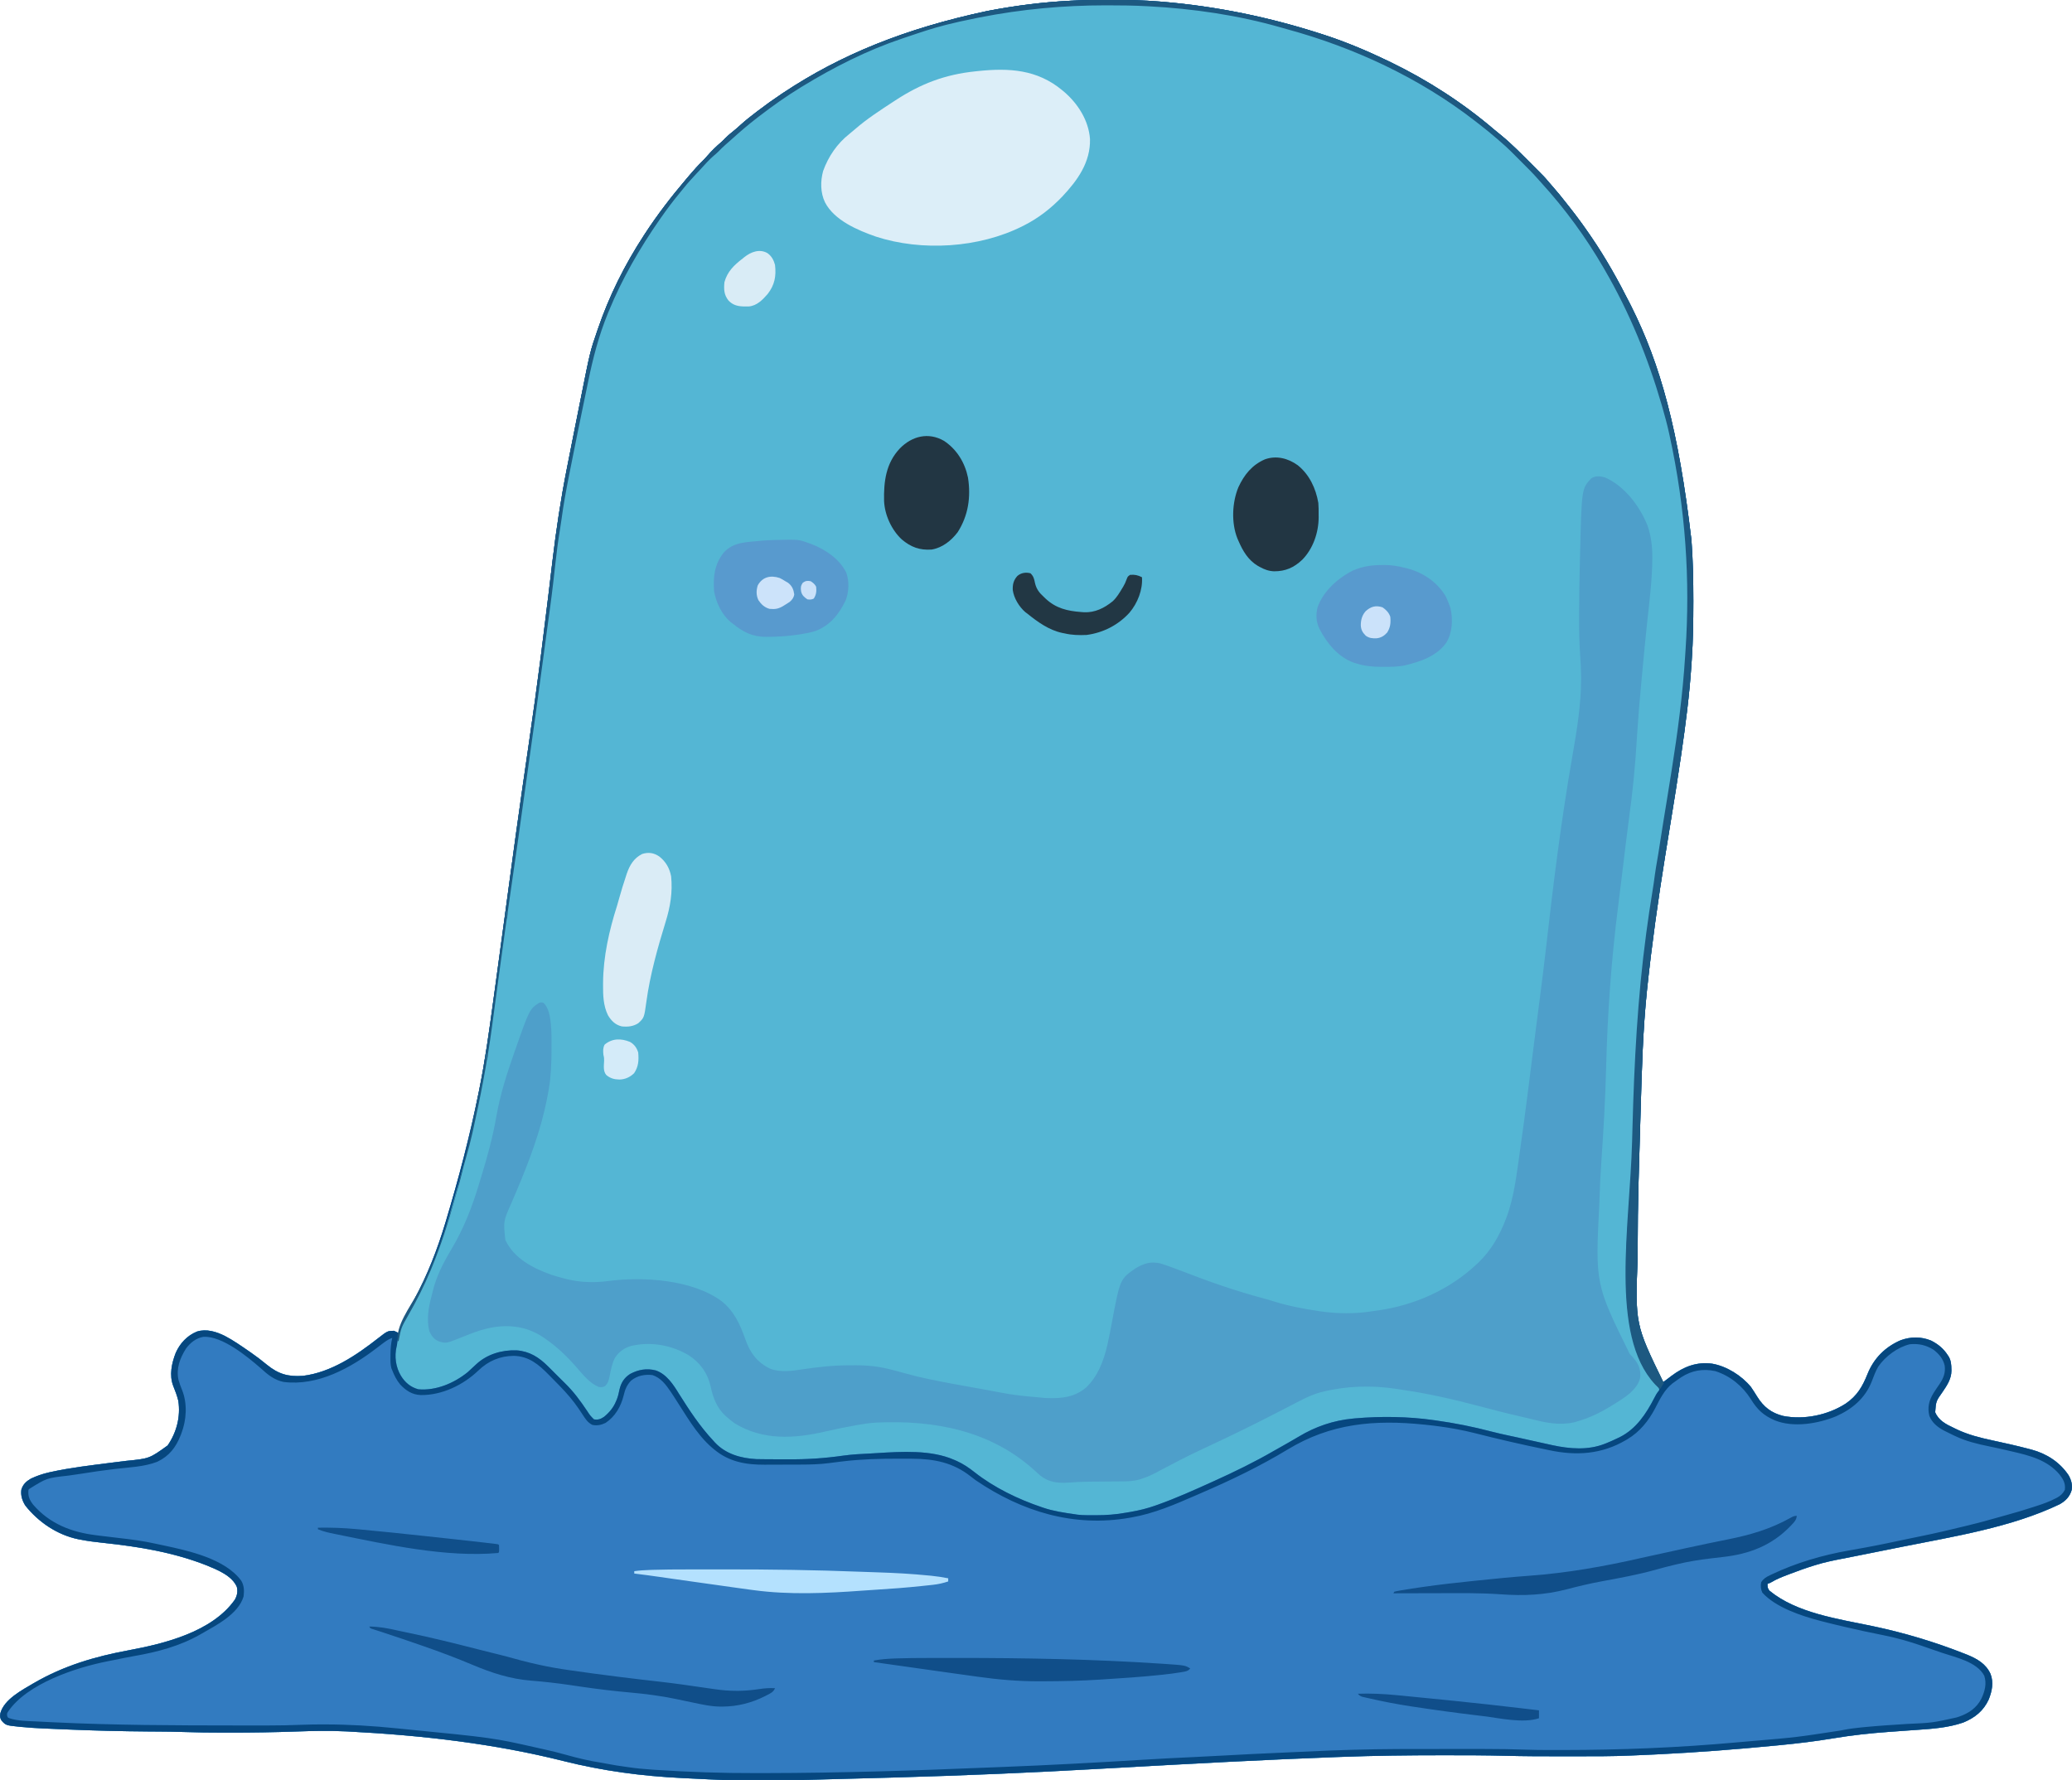 <?xml version="1.0" encoding="UTF-8"?>
<svg version="1.1" xmlns="http://www.w3.org/2000/svg" width="2620" height="2251">
<path d="M0 0 C1.25 0.001 2.5 0.001 3.788 0.002 C24.383 0.029 44.85 0.473 65.375 2.188 C66.142 2.251 66.908 2.314 67.698 2.379 C136.584 8.106 203.635 21.93 269.375 43.188 C270.6 43.583 271.825 43.978 273.087 44.386 C300.592 53.364 327.326 64.627 353.375 77.188 C354.995 77.968 354.995 77.968 356.647 78.765 C403.924 101.703 448.362 130.409 488.309 164.59 C491.033 166.914 493.822 169.147 496.625 171.375 C510.428 182.688 522.88 195.596 535.5 208.188 C536.182 208.867 536.865 209.547 537.568 210.247 C551.228 223.867 551.228 223.867 557.375 231.188 C558.419 232.38 559.466 233.57 560.516 234.758 C567.231 242.419 573.683 250.223 579.903 258.291 C581.482 260.326 583.079 262.345 584.68 264.363 C593.355 275.342 601.483 286.635 609.375 298.188 C609.828 298.848 610.282 299.509 610.749 300.189 C629.064 326.956 644.778 355.253 659.375 384.188 C659.851 385.13 660.328 386.072 660.819 387.042 C698.106 461.335 720.688 543.735 737.125 682.875 C737.184 683.68 737.243 684.486 737.304 685.315 C739.089 710.056 739.58 734.767 739.562 759.562 C739.562 760.696 739.562 760.696 739.562 761.852 C739.557 786.25 739.208 810.579 737.53 834.928 C737.376 837.179 737.228 839.431 737.083 841.683 C734.607 879.309 729.719 916.738 724.285 954.035 C724.091 955.371 723.897 956.706 723.703 958.041 C719.682 985.698 715.242 1013.283 710.719 1040.862 C708.508 1054.35 706.325 1067.842 704.148 1081.336 C704.042 1081.997 703.935 1082.657 703.825 1083.338 C694.873 1138.858 687.053 1194.528 681.164 1250.465 C681.083 1251.224 681.003 1251.984 680.92 1252.766 C675.796 1302.423 674.422 1352.262 672.989 1402.128 C672.725 1411.284 672.45 1420.44 672.175 1429.596 C671.57 1449.785 670.989 1469.975 670.431 1490.165 C670.378 1492.067 670.325 1493.97 670.273 1495.872 C669.518 1523.128 669.187 1550.369 669.19 1577.635 C669.19 1581.641 669.183 1585.647 669.169 1589.652 C665.921 1674.565 665.921 1674.565 701.375 1748.188 C701.825 1747.847 702.275 1747.507 702.738 1747.156 C704.126 1746.111 705.517 1745.069 706.91 1744.031 C708.593 1742.772 710.268 1741.501 711.934 1740.219 C727.308 1728.616 743.809 1722.144 763.318 1724.789 C781.615 1727.873 800.698 1739.921 812.375 1754.188 C815.144 1758.207 817.734 1762.321 820.306 1766.468 C828.375 1779.447 838.131 1787.122 853.105 1790.871 C879.6 1796.056 909.782 1789.837 932.375 1775.188 C946.733 1765.346 953.487 1753.646 959.783 1737.919 C967.769 1718.049 982.02 1703.642 1001.777 1695.125 C1014.452 1690.551 1027.634 1690.406 1040.188 1695.578 C1049.089 1700.072 1056.001 1705.761 1061.375 1714.188 C1061.808 1714.838 1062.241 1715.489 1062.688 1716.16 C1065.454 1721.146 1065.778 1726.037 1065.875 1731.625 C1065.894 1732.317 1065.912 1733.008 1065.931 1733.721 C1065.808 1744.006 1060.444 1752.134 1054.812 1760.375 C1046.441 1772.199 1046.441 1772.199 1045.375 1786.188 C1049.741 1796.822 1059.498 1801.622 1069.375 1806.25 C1070.41 1806.753 1071.445 1807.257 1072.512 1807.775 C1087.134 1814.727 1101.993 1818.417 1117.738 1821.809 C1133.138 1825.135 1148.516 1828.54 1163.75 1832.562 C1164.898 1832.859 1166.046 1833.156 1167.229 1833.462 C1186.398 1838.644 1202.908 1849.294 1214.07 1865.898 C1217.394 1871.731 1219.12 1877.818 1217.977 1884.523 C1215.509 1893.03 1210.308 1898.322 1202.688 1902.598 C1141.949 1931.749 1068.601 1943.376 1003.093 1956.445 C999.108 1957.241 995.123 1958.041 991.139 1958.842 C978.442 1961.395 965.745 1963.943 953.043 1966.471 C950.482 1966.981 947.922 1967.492 945.361 1968.003 C939.379 1969.196 933.396 1970.38 927.408 1971.54 C916.438 1973.675 905.624 1975.88 894.938 1979.188 C893.722 1979.558 892.507 1979.928 891.255 1980.31 C881.054 1983.472 871.043 1987.141 861.062 1990.938 C860.339 1991.212 859.615 1991.486 858.869 1991.768 C851.701 1994.497 844.683 1997.25 838.085 2001.216 C836.375 2002.188 836.375 2002.188 833.375 2003.188 C833.3 2006.847 833.415 2009.075 835.848 2011.895 C870.302 2040.241 922.847 2047.607 965.297 2056.477 C1005.583 2064.903 1044.696 2076.6 1083 2091.75 C1083.939 2092.119 1084.877 2092.487 1085.844 2092.867 C1098.493 2098.031 1109.612 2104.401 1115.375 2117.188 C1119.492 2127.971 1117.264 2138.761 1113.191 2149.23 C1106.449 2163.995 1095.454 2172.659 1080.801 2178.648 C1061.886 2185.171 1041.304 2186.656 1021.472 2187.969 C1018.059 2188.196 1014.647 2188.44 1011.235 2188.688 C1006.535 2189.031 1001.834 2189.37 997.133 2189.705 C995.999 2189.786 994.865 2189.867 993.697 2189.95 C991.551 2190.104 989.406 2190.256 987.26 2190.409 C963.328 2192.12 939.796 2194.7 916.125 2198.658 C893.94 2202.364 871.759 2205.023 849.375 2207.188 C848.174 2207.304 846.973 2207.421 845.735 2207.542 C795.126 2212.455 744.48 2216.419 693.688 2218.875 C691.798 2218.966 691.798 2218.966 689.87 2219.06 C682.551 2219.409 675.232 2219.735 667.911 2220.039 C665.623 2220.135 663.336 2220.235 661.049 2220.338 C636.713 2221.433 612.37 2221.341 588.014 2221.318 C582.058 2221.312 576.102 2221.316 570.147 2221.321 C547.698 2221.34 525.263 2221.266 502.82 2220.691 C477.152 2220.035 451.488 2219.987 425.812 2220 C424.584 2220 423.356 2220.001 422.091 2220.001 C379.277 2220.012 336.524 2220.487 293.74 2222.099 C291.351 2222.188 288.961 2222.277 286.571 2222.365 C199.543 2225.578 112.536 2230.213 -8.853 2237.007 C-95.602 2241.949 -182.414 2245.68 -269.27 2248.094 C-272.799 2248.192 -276.328 2248.291 -279.857 2248.39 C-451.655 2253.183 -451.655 2253.183 -528.38 2249.349 C-531.727 2249.182 -535.075 2249.022 -538.422 2248.863 C-590.107 2246.37 -639.079 2239.876 -689.3 2227.264 C-776.14 2205.463 -866.367 2194.845 -961.188 2189.938 C-962.015 2189.896 -962.843 2189.855 -963.696 2189.812 C-984.961 2188.776 -1006.135 2189.208 -1027.402 2189.971 C-1055.013 2190.955 -1082.603 2191.389 -1110.231 2191.376 C-1112.769 2191.375 -1115.306 2191.376 -1117.843 2191.377 C-1135.41 2191.381 -1152.941 2191.179 -1170.497 2190.556 C-1180.655 2190.21 -1190.806 2190.073 -1200.969 2190.012 C-1202.587 2190.001 -1204.206 2189.991 -1205.825 2189.98 C-1206.639 2189.975 -1207.454 2189.969 -1208.294 2189.964 C-1209.119 2189.959 -1209.943 2189.953 -1210.793 2189.948 C-1211.628 2189.942 -1212.464 2189.937 -1213.324 2189.931 C-1247.751 2189.698 -1282.125 2188.835 -1316.523 2187.383 C-1319.661 2187.251 -1322.8 2187.121 -1325.939 2186.991 C-1330.915 2186.784 -1335.891 2186.569 -1340.867 2186.347 C-1342.684 2186.266 -1344.501 2186.187 -1346.319 2186.109 C-1355.728 2185.704 -1365.096 2185.127 -1374.47 2184.209 C-1375.294 2184.129 -1376.117 2184.049 -1376.965 2183.967 C-1394.154 2182.188 -1394.154 2182.188 -1399.625 2176.188 C-1401.721 2172.998 -1401.76 2170.598 -1401.188 2166.938 C-1396.55 2149.238 -1373.431 2137.381 -1358.741 2128.67 C-1320.963 2106.757 -1281.746 2095.202 -1239.071 2087.276 C-1193.566 2078.816 -1133.427 2063.96 -1104.75 2023.375 C-1101.772 2018.26 -1100.718 2012.854 -1102.152 2007.055 C-1108.148 1992.963 -1126.581 1985.519 -1139.906 1980.027 C-1181.879 1963.389 -1226.183 1956.142 -1270.852 1951.417 C-1280.869 1950.34 -1290.8 1949.144 -1300.688 1947.18 C-1301.473 1947.024 -1302.258 1946.868 -1303.067 1946.708 C-1329.317 1941.188 -1353.083 1925.152 -1369.625 1904.188 C-1373.534 1897.914 -1375.556 1891.61 -1374.625 1884.188 C-1372.638 1877.429 -1368.553 1873.689 -1362.625 1870.188 C-1355.236 1866.699 -1347.772 1864.114 -1339.812 1862.312 C-1338.727 1862.066 -1337.642 1861.82 -1336.524 1861.566 C-1312.372 1856.358 -1287.67 1853.443 -1263.18 1850.328 C-1261.974 1850.174 -1260.768 1850.021 -1259.526 1849.862 C-1253.664 1849.117 -1247.801 1848.383 -1241.935 1847.672 C-1212.673 1844.771 -1212.673 1844.771 -1189.625 1828.188 C-1178.295 1811.656 -1173.139 1791.829 -1176.121 1771.867 C-1177.656 1765.363 -1180.037 1759.188 -1182.539 1753 C-1187.805 1739.36 -1184.53 1724.182 -1179.41 1711.078 C-1173.994 1698.958 -1165.023 1689.271 -1152.625 1684.188 C-1140.725 1680.364 -1128.17 1684.307 -1117.441 1689.619 C-1106.635 1695.236 -1096.633 1702.283 -1086.625 1709.188 C-1085.924 1709.671 -1085.222 1710.154 -1084.5 1710.652 C-1077.513 1715.491 -1070.826 1720.592 -1064.277 1726.016 C-1049.795 1737.874 -1037.276 1741.55 -1018.625 1740.188 C-983.084 1735.871 -951.027 1714.193 -923.573 1692.653 C-911.575 1683.332 -911.575 1683.332 -903.625 1683.188 C-900.188 1684.625 -900.188 1684.625 -897.625 1686.188 C-897.501 1685.456 -897.377 1684.725 -897.249 1683.971 C-896.646 1681.282 -895.826 1679.135 -894.648 1676.652 C-894.233 1675.775 -893.817 1674.897 -893.388 1673.993 C-892.93 1673.047 -892.472 1672.1 -892 1671.125 C-891.52 1670.126 -891.04 1669.126 -890.545 1668.097 C-886.574 1659.928 -882.322 1651.924 -878 1643.938 C-861.303 1613.013 -848.749 1580.829 -838.625 1547.188 C-838.368 1546.335 -838.112 1545.483 -837.847 1544.604 C-821.72 1490.941 -807.492 1436.87 -796.375 1381.938 C-796.089 1380.538 -796.089 1380.538 -795.797 1379.11 C-788.204 1341.801 -783.061 1304.033 -777.925 1266.324 C-777.255 1261.416 -776.581 1256.508 -775.907 1251.6 C-771.769 1221.454 -767.69 1191.301 -763.629 1161.145 C-763.416 1159.566 -763.204 1157.988 -762.991 1156.41 C-762.458 1152.451 -761.925 1148.491 -761.392 1144.532 C-760.642 1138.968 -759.893 1133.403 -759.143 1127.839 C-758.714 1124.652 -758.285 1121.465 -757.856 1118.278 C-752.398 1077.748 -746.878 1037.23 -741.062 996.75 C-740.921 995.764 -740.779 994.777 -740.633 993.761 C-738.162 976.556 -735.67 959.354 -733.164 942.154 C-727.75 904.993 -722.564 867.814 -717.812 830.562 C-717.69 829.604 -717.568 828.645 -717.442 827.657 C-714.358 803.454 -711.376 779.239 -708.464 755.014 C-708 751.151 -707.535 747.289 -707.069 743.427 C-705.711 732.16 -704.357 720.894 -703.027 709.624 C-698.379 670.318 -692.488 631.393 -684.812 592.562 C-684.546 591.203 -684.279 589.843 -684.013 588.483 C-682.072 578.578 -680.109 568.677 -678.14 558.778 C-677.605 556.085 -677.07 553.392 -676.536 550.699 C-674.199 538.917 -671.85 527.137 -669.487 515.359 C-668.715 511.511 -667.946 507.661 -667.179 503.811 C-655.388 444.638 -655.388 444.638 -646.375 418.5 C-646.035 417.502 -646.035 417.502 -645.689 416.483 C-631.469 374.747 -611.701 335.088 -587.625 298.188 C-587.137 297.437 -586.649 296.686 -586.146 295.912 C-570.345 271.685 -552.833 248.915 -534.084 226.905 C-532.587 225.142 -531.098 223.372 -529.609 221.602 C-524.263 215.267 -518.802 209.218 -512.863 203.422 C-510.808 201.37 -508.891 199.265 -507 197.062 C-501.642 190.826 -495.78 185.246 -489.547 179.895 C-487.715 178.267 -486.014 176.574 -484.312 174.812 C-480.613 171.046 -476.547 167.806 -472.438 164.5 C-469.815 162.344 -467.309 160.112 -464.812 157.812 C-458.69 152.249 -452.19 147.212 -445.625 142.188 C-444.988 141.698 -444.35 141.209 -443.693 140.706 C-433.889 133.206 -423.89 126.044 -413.625 119.188 C-412.867 118.681 -412.11 118.175 -411.329 117.653 C-338.686 69.308 -257.146 36.271 -153.625 14.188 C-152.942 14.056 -152.258 13.925 -151.554 13.79 C-117.942 7.368 -83.805 2.998 -49.625 1.188 C-48.521 1.126 -48.521 1.126 -47.396 1.062 C-31.596 0.188 -15.822 -0.014 0 0 Z " fill="#54B6D4" transform="translate(1401.625,-0.188)"/>
<path d="M0 0 C1.25 0.001 2.5 0.001 3.788 0.002 C24.383 0.029 44.85 0.473 65.375 2.188 C66.142 2.251 66.908 2.314 67.698 2.379 C136.584 8.106 203.635 21.93 269.375 43.188 C270.6 43.583 271.825 43.978 273.087 44.386 C300.592 53.364 327.326 64.627 353.375 77.188 C354.995 77.968 354.995 77.968 356.647 78.765 C403.924 101.703 448.362 130.409 488.309 164.59 C491.033 166.914 493.822 169.147 496.625 171.375 C510.428 182.688 522.88 195.596 535.5 208.188 C536.182 208.867 536.865 209.547 537.568 210.247 C551.228 223.867 551.228 223.867 557.375 231.188 C558.419 232.38 559.466 233.57 560.516 234.758 C567.231 242.419 573.683 250.223 579.903 258.291 C581.482 260.326 583.079 262.345 584.68 264.363 C593.355 275.342 601.483 286.635 609.375 298.188 C609.828 298.848 610.282 299.509 610.749 300.189 C629.064 326.956 644.778 355.253 659.375 384.188 C659.851 385.13 660.328 386.072 660.819 387.042 C698.106 461.335 720.688 543.735 737.125 682.875 C737.184 683.68 737.243 684.486 737.304 685.315 C739.089 710.056 739.58 734.767 739.562 759.562 C739.562 760.696 739.562 760.696 739.562 761.852 C739.557 786.25 739.208 810.579 737.53 834.928 C737.376 837.179 737.228 839.431 737.083 841.683 C734.607 879.309 729.719 916.738 724.285 954.035 C724.091 955.371 723.897 956.706 723.703 958.041 C719.682 985.698 715.242 1013.283 710.719 1040.862 C708.508 1054.35 706.325 1067.842 704.148 1081.336 C704.042 1081.997 703.935 1082.657 703.825 1083.338 C694.873 1138.858 687.053 1194.528 681.164 1250.465 C681.083 1251.224 681.003 1251.984 680.92 1252.766 C675.796 1302.423 674.422 1352.262 672.989 1402.128 C672.725 1411.284 672.45 1420.44 672.175 1429.596 C671.57 1449.785 670.989 1469.975 670.431 1490.165 C670.378 1492.067 670.325 1493.97 670.273 1495.872 C669.518 1523.128 669.187 1550.369 669.19 1577.635 C669.19 1581.641 669.183 1585.647 669.169 1589.652 C665.921 1674.565 665.921 1674.565 701.375 1748.188 C701.825 1747.847 702.275 1747.507 702.738 1747.156 C704.126 1746.111 705.517 1745.069 706.91 1744.031 C708.593 1742.772 710.268 1741.501 711.934 1740.219 C727.308 1728.616 743.809 1722.144 763.318 1724.789 C781.615 1727.873 800.698 1739.921 812.375 1754.188 C815.144 1758.207 817.734 1762.321 820.306 1766.468 C828.375 1779.447 838.131 1787.122 853.105 1790.871 C879.6 1796.056 909.782 1789.837 932.375 1775.188 C946.733 1765.346 953.487 1753.646 959.783 1737.919 C967.769 1718.049 982.02 1703.642 1001.777 1695.125 C1014.452 1690.551 1027.634 1690.406 1040.188 1695.578 C1049.089 1700.072 1056.001 1705.761 1061.375 1714.188 C1061.808 1714.838 1062.241 1715.489 1062.688 1716.16 C1065.454 1721.146 1065.778 1726.037 1065.875 1731.625 C1065.894 1732.317 1065.912 1733.008 1065.931 1733.721 C1065.808 1744.006 1060.444 1752.134 1054.812 1760.375 C1046.441 1772.199 1046.441 1772.199 1045.375 1786.188 C1049.741 1796.822 1059.498 1801.622 1069.375 1806.25 C1070.41 1806.753 1071.445 1807.257 1072.512 1807.775 C1087.134 1814.727 1101.993 1818.417 1117.738 1821.809 C1133.138 1825.135 1148.516 1828.54 1163.75 1832.562 C1164.898 1832.859 1166.046 1833.156 1167.229 1833.462 C1186.398 1838.644 1202.908 1849.294 1214.07 1865.898 C1217.394 1871.731 1219.12 1877.818 1217.977 1884.523 C1215.509 1893.03 1210.308 1898.322 1202.688 1902.598 C1141.949 1931.749 1068.601 1943.376 1003.093 1956.445 C999.108 1957.241 995.123 1958.041 991.139 1958.842 C978.442 1961.395 965.745 1963.943 953.043 1966.471 C950.482 1966.981 947.922 1967.492 945.361 1968.003 C939.379 1969.196 933.396 1970.38 927.408 1971.54 C916.438 1973.675 905.624 1975.88 894.938 1979.188 C893.722 1979.558 892.507 1979.928 891.255 1980.31 C881.054 1983.472 871.043 1987.141 861.062 1990.938 C860.339 1991.212 859.615 1991.486 858.869 1991.768 C851.701 1994.497 844.683 1997.25 838.085 2001.216 C836.375 2002.188 836.375 2002.188 833.375 2003.188 C833.3 2006.847 833.415 2009.075 835.848 2011.895 C870.302 2040.241 922.847 2047.607 965.297 2056.477 C1005.583 2064.903 1044.696 2076.6 1083 2091.75 C1083.939 2092.119 1084.877 2092.487 1085.844 2092.867 C1098.493 2098.031 1109.612 2104.401 1115.375 2117.188 C1119.492 2127.971 1117.264 2138.761 1113.191 2149.23 C1106.449 2163.995 1095.454 2172.659 1080.801 2178.648 C1061.886 2185.171 1041.304 2186.656 1021.472 2187.969 C1018.059 2188.196 1014.647 2188.44 1011.235 2188.688 C1006.535 2189.031 1001.834 2189.37 997.133 2189.705 C995.999 2189.786 994.865 2189.867 993.697 2189.95 C991.551 2190.104 989.406 2190.256 987.26 2190.409 C963.328 2192.12 939.796 2194.7 916.125 2198.658 C893.94 2202.364 871.759 2205.023 849.375 2207.188 C848.174 2207.304 846.973 2207.421 845.735 2207.542 C795.126 2212.455 744.48 2216.419 693.688 2218.875 C691.798 2218.966 691.798 2218.966 689.87 2219.06 C682.551 2219.409 675.232 2219.735 667.911 2220.039 C665.623 2220.135 663.336 2220.235 661.049 2220.338 C636.713 2221.433 612.37 2221.341 588.014 2221.318 C582.058 2221.312 576.102 2221.316 570.147 2221.321 C547.698 2221.34 525.263 2221.266 502.82 2220.691 C477.152 2220.035 451.488 2219.987 425.812 2220 C424.584 2220 423.356 2220.001 422.091 2220.001 C379.277 2220.012 336.524 2220.487 293.74 2222.099 C291.351 2222.188 288.961 2222.277 286.571 2222.365 C199.543 2225.578 112.536 2230.213 -8.853 2237.007 C-95.602 2241.949 -182.414 2245.68 -269.27 2248.094 C-272.799 2248.192 -276.328 2248.291 -279.857 2248.39 C-451.655 2253.183 -451.655 2253.183 -528.38 2249.349 C-531.727 2249.182 -535.075 2249.022 -538.422 2248.863 C-590.107 2246.37 -639.079 2239.876 -689.3 2227.264 C-776.14 2205.463 -866.367 2194.845 -961.188 2189.938 C-962.015 2189.896 -962.843 2189.855 -963.696 2189.812 C-984.961 2188.776 -1006.135 2189.208 -1027.402 2189.971 C-1055.013 2190.955 -1082.603 2191.389 -1110.231 2191.376 C-1112.769 2191.375 -1115.306 2191.376 -1117.843 2191.377 C-1135.41 2191.381 -1152.941 2191.179 -1170.497 2190.556 C-1180.655 2190.21 -1190.806 2190.073 -1200.969 2190.012 C-1202.587 2190.001 -1204.206 2189.991 -1205.825 2189.98 C-1206.639 2189.975 -1207.454 2189.969 -1208.294 2189.964 C-1209.119 2189.959 -1209.943 2189.953 -1210.793 2189.948 C-1211.628 2189.942 -1212.464 2189.937 -1213.324 2189.931 C-1247.751 2189.698 -1282.125 2188.835 -1316.523 2187.383 C-1319.661 2187.251 -1322.8 2187.121 -1325.939 2186.991 C-1330.915 2186.784 -1335.891 2186.569 -1340.867 2186.347 C-1342.684 2186.266 -1344.501 2186.187 -1346.319 2186.109 C-1355.728 2185.704 -1365.096 2185.127 -1374.47 2184.209 C-1375.294 2184.129 -1376.117 2184.049 -1376.965 2183.967 C-1394.154 2182.188 -1394.154 2182.188 -1399.625 2176.188 C-1401.721 2172.998 -1401.76 2170.598 -1401.188 2166.938 C-1396.55 2149.238 -1373.431 2137.381 -1358.741 2128.67 C-1320.963 2106.757 -1281.746 2095.202 -1239.071 2087.276 C-1193.566 2078.816 -1133.427 2063.96 -1104.75 2023.375 C-1101.772 2018.26 -1100.718 2012.854 -1102.152 2007.055 C-1108.148 1992.963 -1126.581 1985.519 -1139.906 1980.027 C-1181.879 1963.389 -1226.183 1956.142 -1270.852 1951.417 C-1280.869 1950.34 -1290.8 1949.144 -1300.688 1947.18 C-1301.473 1947.024 -1302.258 1946.868 -1303.067 1946.708 C-1329.317 1941.188 -1353.083 1925.152 -1369.625 1904.188 C-1373.534 1897.914 -1375.556 1891.61 -1374.625 1884.188 C-1372.638 1877.429 -1368.553 1873.689 -1362.625 1870.188 C-1355.236 1866.699 -1347.772 1864.114 -1339.812 1862.312 C-1338.727 1862.066 -1337.642 1861.82 -1336.524 1861.566 C-1312.372 1856.358 -1287.67 1853.443 -1263.18 1850.328 C-1261.974 1850.174 -1260.768 1850.021 -1259.526 1849.862 C-1253.664 1849.117 -1247.801 1848.383 -1241.935 1847.672 C-1212.673 1844.771 -1212.673 1844.771 -1189.625 1828.188 C-1178.295 1811.656 -1173.139 1791.829 -1176.121 1771.867 C-1177.656 1765.363 -1180.037 1759.188 -1182.539 1753 C-1187.805 1739.36 -1184.53 1724.182 -1179.41 1711.078 C-1173.994 1698.958 -1165.023 1689.271 -1152.625 1684.188 C-1140.725 1680.364 -1128.17 1684.307 -1117.441 1689.619 C-1106.635 1695.236 -1096.633 1702.283 -1086.625 1709.188 C-1085.924 1709.671 -1085.222 1710.154 -1084.5 1710.652 C-1077.513 1715.491 -1070.826 1720.592 -1064.277 1726.016 C-1049.795 1737.874 -1037.276 1741.55 -1018.625 1740.188 C-983.084 1735.871 -951.027 1714.193 -923.573 1692.653 C-911.575 1683.332 -911.575 1683.332 -903.625 1683.188 C-900.188 1684.625 -900.188 1684.625 -897.625 1686.188 C-897.501 1685.456 -897.377 1684.725 -897.249 1683.971 C-896.646 1681.282 -895.826 1679.135 -894.648 1676.652 C-894.233 1675.775 -893.817 1674.897 -893.388 1673.993 C-892.93 1673.047 -892.472 1672.1 -892 1671.125 C-891.52 1670.126 -891.04 1669.126 -890.545 1668.097 C-886.574 1659.928 -882.322 1651.924 -878 1643.938 C-861.303 1613.013 -848.749 1580.829 -838.625 1547.188 C-838.368 1546.335 -838.112 1545.483 -837.847 1544.604 C-821.72 1490.941 -807.492 1436.87 -796.375 1381.938 C-796.089 1380.538 -796.089 1380.538 -795.797 1379.11 C-788.204 1341.801 -783.061 1304.033 -777.925 1266.324 C-777.255 1261.416 -776.581 1256.508 -775.907 1251.6 C-771.769 1221.454 -767.69 1191.301 -763.629 1161.145 C-763.416 1159.566 -763.204 1157.988 -762.991 1156.41 C-762.458 1152.451 -761.925 1148.491 -761.392 1144.532 C-760.642 1138.968 -759.893 1133.403 -759.143 1127.839 C-758.714 1124.652 -758.285 1121.465 -757.856 1118.278 C-752.398 1077.748 -746.878 1037.23 -741.062 996.75 C-740.921 995.764 -740.779 994.777 -740.633 993.761 C-738.162 976.556 -735.67 959.354 -733.164 942.154 C-727.75 904.993 -722.564 867.814 -717.812 830.562 C-717.69 829.604 -717.568 828.645 -717.442 827.657 C-714.358 803.454 -711.376 779.239 -708.464 755.014 C-708 751.151 -707.535 747.289 -707.069 743.427 C-705.711 732.16 -704.357 720.894 -703.027 709.624 C-698.379 670.318 -692.488 631.393 -684.812 592.562 C-684.546 591.203 -684.279 589.843 -684.013 588.483 C-682.072 578.578 -680.109 568.677 -678.14 558.778 C-677.605 556.085 -677.07 553.392 -676.536 550.699 C-674.199 538.917 -671.85 527.137 -669.487 515.359 C-668.715 511.511 -667.946 507.661 -667.179 503.811 C-655.388 444.638 -655.388 444.638 -646.375 418.5 C-646.035 417.502 -646.035 417.502 -645.689 416.483 C-631.469 374.747 -611.701 335.088 -587.625 298.188 C-587.137 297.437 -586.649 296.686 -586.146 295.912 C-570.345 271.685 -552.833 248.915 -534.084 226.905 C-532.587 225.142 -531.098 223.372 -529.609 221.602 C-524.263 215.267 -518.802 209.218 -512.863 203.422 C-510.808 201.37 -508.891 199.265 -507 197.062 C-501.642 190.826 -495.78 185.246 -489.547 179.895 C-487.715 178.267 -486.014 176.574 -484.312 174.812 C-480.613 171.046 -476.547 167.806 -472.438 164.5 C-469.815 162.344 -467.309 160.112 -464.812 157.812 C-458.69 152.249 -452.19 147.212 -445.625 142.188 C-444.988 141.698 -444.35 141.209 -443.693 140.706 C-433.889 133.206 -423.89 126.044 -413.625 119.188 C-412.867 118.681 -412.11 118.175 -411.329 117.653 C-338.686 69.308 -257.146 36.271 -153.625 14.188 C-152.942 14.056 -152.258 13.925 -151.554 13.79 C-117.942 7.368 -83.805 2.998 -49.625 1.188 C-48.521 1.126 -48.521 1.126 -47.396 1.062 C-31.596 0.188 -15.822 -0.014 0 0 Z M-162.625 21.188 C-163.772 21.413 -164.92 21.639 -166.102 21.872 C-172.96 23.236 -179.798 24.676 -186.625 26.188 C-187.764 26.438 -187.764 26.438 -188.926 26.694 C-193.845 27.785 -198.74 28.957 -203.625 30.188 C-204.801 30.482 -204.801 30.482 -206 30.783 C-221.66 34.756 -236.94 39.797 -252.215 45.024 C-255.128 46.018 -258.044 46.996 -260.965 47.965 C-305 62.742 -347.07 84.038 -386.625 108.188 C-387.52 108.733 -388.415 109.278 -389.336 109.84 C-407.463 120.946 -424.77 133.244 -441.625 146.188 C-442.225 146.647 -442.825 147.107 -443.443 147.581 C-455.194 156.611 -466.423 166.208 -477.391 176.172 C-479.486 178.062 -481.611 179.91 -483.75 181.75 C-487.123 184.683 -490.271 187.785 -493.375 191 C-495.338 192.909 -497.349 194.683 -499.426 196.465 C-503.492 199.999 -507.169 203.788 -510.812 207.75 C-511.775 208.788 -511.775 208.788 -512.756 209.846 C-514.074 211.268 -515.391 212.691 -516.706 214.115 C-518.517 216.071 -520.339 218.014 -522.168 219.953 C-527.751 225.885 -533.173 231.873 -538.266 238.238 C-540.028 240.441 -541.808 242.622 -543.609 244.793 C-551.736 254.614 -559.311 264.75 -566.625 275.188 C-567.167 275.96 -567.708 276.732 -568.266 277.528 C-593.547 313.734 -615.78 352.32 -632.625 393.188 C-633.051 394.219 -633.477 395.25 -633.917 396.312 C-645.442 424.501 -652.884 453.218 -658.964 482.964 C-659.702 486.562 -660.447 490.16 -661.193 493.757 C-661.332 494.426 -661.471 495.095 -661.614 495.785 C-661.903 497.175 -662.191 498.566 -662.48 499.956 C-669.166 532.181 -675.801 564.418 -682.139 596.713 C-682.465 598.373 -682.792 600.033 -683.119 601.693 C-686.734 620.049 -690.15 638.367 -692.605 656.922 C-693.172 661.155 -693.811 665.366 -694.513 669.579 C-696.957 684.271 -698.849 698.962 -700.46 713.767 C-701.189 720.438 -701.942 727.106 -702.703 733.773 C-702.82 734.798 -702.82 734.798 -702.939 735.842 C-705.34 756.794 -708.269 777.674 -711.164 798.562 C-712.708 809.729 -714.179 820.905 -715.64 832.083 C-721.428 876.334 -727.671 920.525 -733.904 964.716 C-735.952 979.24 -737.987 993.766 -739.992 1008.297 C-744.811 1043.195 -749.734 1078.075 -754.815 1112.936 C-760.679 1153.168 -766.334 1193.43 -771.766 1233.723 C-771.935 1234.982 -772.105 1236.241 -772.28 1237.538 C-773.833 1249.056 -775.382 1260.574 -776.927 1272.093 C-777.789 1278.52 -778.654 1284.946 -779.522 1291.372 C-779.844 1293.761 -780.164 1296.15 -780.483 1298.539 C-783.482 1320.99 -787.17 1343.296 -791.312 1365.562 C-791.479 1366.46 -791.646 1367.357 -791.817 1368.282 C-795.678 1389.005 -800.038 1409.615 -804.625 1430.188 C-804.884 1431.35 -805.143 1432.513 -805.41 1433.71 C-807.714 1443.941 -810.374 1454.025 -813.321 1464.089 C-815.306 1470.915 -817.057 1477.784 -818.75 1484.688 C-820.484 1491.741 -822.303 1498.708 -824.527 1505.625 C-825.696 1509.417 -826.743 1513.231 -827.786 1517.059 C-835.795 1546.328 -845.037 1575.134 -856.625 1603.188 C-857.303 1604.831 -857.303 1604.831 -857.995 1606.507 C-866.229 1626.256 -875.896 1645.33 -886.562 1663.875 C-892.889 1674.954 -898.053 1685.467 -899.336 1698.297 C-899.625 1701.188 -899.625 1701.188 -900.124 1703.087 C-903.135 1715.703 -901.211 1729.172 -894.625 1740.188 C-889.353 1748.672 -882.379 1754.578 -872.625 1757.188 C-850.348 1759.133 -827.559 1749.515 -810.312 1735.578 C-806.59 1732.267 -802.966 1728.854 -799.342 1725.436 C-785.704 1712.748 -766.914 1707.271 -748.48 1707.906 C-731.935 1709.113 -720.045 1716.778 -708.625 1728.188 C-707.469 1729.329 -706.313 1730.471 -705.156 1731.613 C-702.435 1734.313 -699.733 1737.03 -697.039 1739.757 C-693.94 1742.893 -690.82 1746.004 -687.645 1749.062 C-676.488 1759.876 -667.694 1771.833 -659.09 1784.741 C-655.373 1790.406 -655.373 1790.406 -650.625 1795.188 C-645.344 1796.102 -642.011 1794.865 -637.742 1791.934 C-631.13 1786.48 -625.806 1780.165 -622.625 1772.188 C-622.363 1771.588 -622.102 1770.989 -621.832 1770.371 C-620.134 1766.243 -619.222 1762.193 -618.375 1757.812 C-616.387 1749.014 -612.47 1742.663 -604.812 1737.75 C-594.447 1732.231 -583.898 1730.344 -572.375 1733.312 C-558.741 1738.031 -550.273 1751.13 -543.062 1762.875 C-530.054 1783.615 -516.436 1804.299 -499.625 1822.188 C-499.004 1822.885 -498.382 1823.582 -497.742 1824.301 C-484.03 1839.075 -464.731 1844.452 -445.169 1845.483 C-440.631 1845.644 -436.095 1845.659 -431.555 1845.656 C-429.86 1845.663 -428.166 1845.671 -426.471 1845.679 C-422.933 1845.693 -419.395 1845.694 -415.857 1845.688 C-412.325 1845.684 -408.793 1845.697 -405.261 1845.729 C-381.585 1845.943 -358.717 1844.43 -335.282 1841.061 C-323.865 1839.465 -312.349 1838.92 -300.843 1838.351 C-297.99 1838.206 -295.14 1838.036 -292.289 1837.852 C-261.692 1835.945 -224.434 1833.636 -195.625 1846.188 C-194.415 1846.707 -193.204 1847.226 -191.957 1847.762 C-183.492 1851.6 -176.38 1856.435 -169.111 1862.195 C-144.534 1881.541 -114.167 1896.21 -84.625 1906.188 C-83.938 1906.425 -83.251 1906.662 -82.543 1906.906 C-69.548 1911.325 -56.178 1913.258 -42.625 1915.188 C-41.516 1915.365 -40.407 1915.542 -39.264 1915.725 C-35.442 1916.211 -31.686 1916.366 -27.84 1916.391 C-27.11 1916.398 -26.38 1916.405 -25.629 1916.412 C-23.273 1916.429 -20.918 1916.435 -18.562 1916.438 C-17.756 1916.439 -16.95 1916.44 -16.119 1916.441 C-3.051 1916.43 9.507 1915.562 22.375 1913.188 C24.186 1912.881 25.997 1912.577 27.809 1912.273 C38.619 1910.405 49.038 1907.882 59.375 1904.188 C60.305 1903.86 61.235 1903.532 62.194 1903.195 C85.792 1894.802 108.57 1884.504 131.375 1874.188 C132.088 1873.865 132.802 1873.543 133.537 1873.211 C159.447 1861.501 184.941 1849.06 209.556 1834.811 C215.506 1831.384 221.504 1828.039 227.49 1824.675 C231.883 1822.197 236.242 1819.678 240.555 1817.062 C261.667 1804.325 284.782 1796.428 309.375 1794.188 C310.669 1794.059 310.669 1794.059 311.99 1793.929 C344.602 1791.109 378.964 1791.563 411.375 1796.188 C412.161 1796.297 412.946 1796.406 413.756 1796.519 C437.579 1799.841 460.79 1804.446 484.043 1810.563 C491.443 1812.495 498.897 1814.148 506.375 1815.75 C507.664 1816.026 508.952 1816.303 510.28 1816.587 C512.253 1817.01 514.225 1817.432 516.198 1817.853 C521.329 1818.952 526.449 1820.098 531.566 1821.258 C539.85 1823.135 548.141 1824.975 556.443 1826.769 C558.211 1827.152 559.978 1827.54 561.746 1827.928 C583.372 1832.592 606.429 1834.421 627.375 1826.188 C628.075 1825.915 628.776 1825.642 629.498 1825.36 C634.213 1823.481 638.805 1821.395 643.375 1819.188 C644.852 1818.497 644.852 1818.497 646.359 1817.793 C667.337 1807.274 679.909 1788.187 690.318 1767.924 C691.804 1765.047 693.151 1762.463 695.199 1759.941 C696.569 1758.266 696.569 1758.266 696.316 1756.215 C695.073 1753.537 693.382 1751.855 691.312 1749.75 C633.528 1687.013 660.435 1545.468 663.145 1443.598 C663.305 1437.794 663.46 1431.989 663.614 1426.184 C665.787 1343.96 669.994 1262.535 680.938 1180.938 C681.03 1180.246 681.123 1179.554 681.218 1178.841 C683.454 1162.158 685.887 1145.516 688.647 1128.912 C689.873 1121.506 690.954 1114.1 691.908 1106.655 C692.709 1100.705 693.737 1094.793 694.75 1088.875 C695.202 1086.209 695.65 1083.542 696.098 1080.875 C696.209 1080.214 696.32 1079.552 696.434 1078.871 C697.407 1073.047 698.307 1067.214 699.188 1061.375 C701.479 1046.215 703.986 1031.089 706.47 1015.96 C708.356 1004.467 710.214 992.972 712.017 981.466 C712.378 979.169 712.743 976.872 713.108 974.576 C720.766 926.442 727.166 878.275 730.221 829.612 C730.372 827.24 730.531 824.868 730.691 822.497 C736.623 733.699 730.988 644.56 710.375 550.188 C710.17 549.259 709.965 548.33 709.753 547.374 C707.338 536.538 704.468 525.846 701.375 515.188 C701.064 514.113 700.754 513.039 700.434 511.933 C683.121 452.375 659.618 394.842 628.375 341.188 C627.896 340.359 627.418 339.53 626.924 338.676 C604.805 300.48 578.396 264.309 548.654 231.702 C547.284 230.19 545.922 228.67 544.579 227.134 C537.593 219.189 530.097 211.758 522.609 204.291 C520.311 201.998 518.017 199.699 515.725 197.4 C514.243 195.919 512.76 194.438 511.277 192.957 C510.603 192.281 509.929 191.605 509.234 190.908 C504.775 186.47 500.15 182.283 495.375 178.188 C494.257 177.214 493.14 176.24 492.023 175.266 C484.595 168.831 477.024 162.628 469.241 156.628 C467.295 155.126 465.356 153.614 463.418 152.102 C393.475 97.792 310.679 59.207 225.387 36.015 C222.605 35.251 219.831 34.461 217.059 33.66 C163.562 18.352 106.879 10.112 51.375 7.188 C50.631 7.145 49.887 7.103 49.121 7.06 C32.356 6.122 15.6 5.941 -1.188 5.938 C-1.886 5.937 -2.584 5.937 -3.303 5.937 C-56.86 5.933 -110.046 10.824 -162.625 21.188 Z " fill="#327BC0" transform="translate(1401.625,-0.188)"/>
<path d="M0 0 C24.253 11.213 42.695 35.557 52.66 59.855 C57.375 73.169 59.034 86.352 58.973 100.418 C58.971 101.108 58.968 101.798 58.966 102.51 C58.835 129.236 55.376 155.801 52.53 182.341 C50.118 204.848 47.976 227.376 45.91 249.918 C45.76 251.552 45.61 253.186 45.46 254.819 C42.161 290.446 42.161 290.446 39.672 326.135 C38.591 344.935 37.152 363.679 35.285 382.418 C35.145 383.847 35.145 383.847 35.003 385.304 C33.537 400.178 31.622 414.983 29.647 429.795 C28.108 441.356 26.64 452.923 25.23 464.5 C25.131 465.316 25.032 466.132 24.929 466.972 C24.317 472.003 23.708 477.034 23.1 482.066 C22.228 489.273 21.355 496.48 20.481 503.687 C20.262 505.488 20.044 507.288 19.826 509.089 C18.47 520.273 17.09 531.453 15.668 542.629 C7.042 610.567 2.271 678.278 0.543 746.729 C-0.438 785.511 -2.633 824.202 -5.338 862.901 C-6.544 880.206 -7.421 897.515 -7.902 914.855 C-7.934 915.971 -7.934 915.971 -7.966 917.11 C-13.177 1019.683 -13.177 1019.683 30.41 1108.105 C30.967 1108.692 31.524 1109.279 32.098 1109.883 C39.809 1118.076 44.009 1124.408 43.871 1135.855 C43.248 1144.718 37.063 1151.777 30.848 1157.668 C24.018 1163.514 16.298 1168.155 8.66 1172.855 C7.926 1173.308 7.192 1173.76 6.436 1174.226 C-7.554 1182.784 -21.507 1189.485 -37.34 1193.855 C-38.227 1194.104 -39.114 1194.353 -40.027 1194.609 C-57.887 1198.702 -75.499 1195.249 -92.858 1190.741 C-97.645 1189.524 -102.458 1188.433 -107.274 1187.337 C-125.446 1183.191 -143.486 1178.534 -161.499 1173.753 C-193.302 1165.314 -225.298 1158.093 -257.879 1153.359 C-260.098 1153.036 -262.315 1152.704 -264.531 1152.359 C-295.917 1147.504 -327.67 1148.495 -358.527 1156.168 C-359.196 1156.332 -359.865 1156.496 -360.555 1156.665 C-374.306 1160.444 -387.196 1167.677 -399.784 1174.216 C-404.252 1176.536 -408.73 1178.837 -413.207 1181.141 C-414.126 1181.614 -415.044 1182.087 -415.991 1182.574 C-440.896 1195.381 -465.985 1207.829 -491.335 1219.731 C-527.715 1236.762 -527.715 1236.762 -563.277 1255.418 C-570.781 1259.577 -578.106 1263.329 -586.34 1265.855 C-587.418 1266.219 -587.418 1266.219 -588.519 1266.589 C-596.536 1269.077 -604.205 1269.313 -612.543 1269.332 C-613.993 1269.346 -615.444 1269.362 -616.894 1269.379 C-620.689 1269.421 -624.484 1269.446 -628.279 1269.467 C-634.336 1269.503 -640.392 1269.565 -646.449 1269.625 C-648.535 1269.644 -650.621 1269.656 -652.707 1269.667 C-661.629 1269.737 -670.448 1270.192 -679.34 1270.855 C-692.915 1271.719 -704.448 1270.512 -715.414 1261.566 C-717.578 1259.644 -719.709 1257.689 -721.84 1255.73 C-777.777 1204.832 -849.042 1191.531 -922.476 1194.955 C-930.186 1195.403 -937.747 1196.479 -945.34 1197.855 C-946.523 1198.065 -947.706 1198.274 -948.925 1198.49 C-961.637 1200.771 -974.27 1203.346 -986.852 1206.266 C-1026.28 1215.378 -1065.734 1217.713 -1101.34 1195.855 C-1104.868 1193.379 -1108.136 1190.737 -1111.34 1187.855 C-1111.973 1187.304 -1112.606 1186.752 -1113.258 1186.184 C-1123.918 1176.3 -1128.821 1163.314 -1131.715 1149.418 C-1135.58 1132.308 -1144.616 1119.658 -1159.34 1109.855 C-1181.273 1096.956 -1206.803 1092.3 -1231.77 1097.883 C-1240.659 1100.304 -1247.69 1105.193 -1252.707 1112.977 C-1256.454 1120.25 -1257.928 1128.176 -1259.465 1136.151 C-1260.516 1141.333 -1261.392 1145.056 -1265.34 1148.855 C-1268.349 1150.36 -1269.948 1150.279 -1273.34 1149.855 C-1284.436 1145.216 -1292.665 1135.108 -1300.32 1126.168 C-1313.012 1111.636 -1326.282 1098.63 -1342.34 1087.855 C-1343.192 1087.279 -1344.044 1086.703 -1344.922 1086.109 C-1354.985 1079.684 -1366.457 1075.172 -1378.34 1073.855 C-1379.393 1073.723 -1380.446 1073.59 -1381.531 1073.453 C-1395.039 1072.085 -1408.366 1073.993 -1421.34 1077.855 C-1422.624 1078.234 -1422.624 1078.234 -1423.934 1078.621 C-1432.134 1081.213 -1440.097 1084.466 -1448.068 1087.682 C-1466.317 1094.965 -1466.317 1094.965 -1475.512 1092.203 C-1481.667 1089.507 -1484.794 1085.372 -1487.449 1079.332 C-1490.994 1065.494 -1488.699 1049.639 -1484.938 1036.065 C-1484.311 1033.749 -1483.754 1031.423 -1483.207 1029.086 C-1478.571 1009.701 -1469.671 992.758 -1459.527 975.73 C-1443.875 949.282 -1433.094 921.805 -1424.381 892.354 C-1423.395 889.04 -1422.38 885.736 -1421.355 882.434 C-1413.834 857.98 -1407.082 833.016 -1402.715 807.793 C-1397.936 780.342 -1389.548 754.088 -1380.34 727.855 C-1380.113 727.206 -1379.885 726.557 -1379.651 725.888 C-1360.822 672.177 -1360.822 672.177 -1348.34 663.855 C-1345.902 663.418 -1345.902 663.418 -1343.34 663.855 C-1334.675 671.756 -1333.84 688.663 -1333.168 699.668 C-1332.892 706.73 -1332.911 713.789 -1332.965 720.855 C-1332.969 721.933 -1332.973 723.01 -1332.978 724.121 C-1333.055 740.528 -1333.564 756.649 -1336.34 772.855 C-1336.517 773.899 -1336.694 774.943 -1336.876 776.018 C-1338.158 783.346 -1339.666 790.607 -1341.34 797.855 C-1341.534 798.702 -1341.727 799.548 -1341.927 800.419 C-1351.384 840.527 -1367.569 880.077 -1383.91 917.831 C-1393.897 940.287 -1393.897 940.287 -1391.34 964.043 C-1380.285 987.23 -1357.168 999.37 -1333.924 1007.724 C-1328.129 1009.688 -1322.27 1011.347 -1316.34 1012.855 C-1315.511 1013.067 -1314.683 1013.279 -1313.83 1013.497 C-1296.399 1017.777 -1278.487 1018.248 -1260.715 1015.855 C-1216.497 1010.136 -1154.974 1014.213 -1118.184 1041.168 C-1101.913 1053.987 -1094.423 1071.042 -1087.711 1090.065 C-1081.616 1107.034 -1072.904 1118.89 -1056.34 1126.855 C-1042.69 1131.872 -1028.903 1129.561 -1014.902 1127.48 C-995.475 1124.623 -976.484 1122.497 -956.815 1122.54 C-953.776 1122.543 -950.739 1122.519 -947.701 1122.494 C-932.086 1122.443 -917.457 1124.235 -902.34 1128.23 C-901.257 1128.505 -901.257 1128.505 -900.152 1128.785 C-896.195 1129.801 -892.257 1130.875 -888.329 1131.995 C-877.837 1134.978 -867.33 1137.571 -856.652 1139.793 C-855.797 1139.972 -854.941 1140.152 -854.06 1140.337 C-833.976 1144.521 -813.779 1148.11 -793.583 1151.702 C-791.002 1152.161 -788.421 1152.623 -785.84 1153.084 C-747.315 1160.394 -747.315 1160.394 -708.34 1163.855 C-707.655 1163.881 -706.97 1163.907 -706.264 1163.934 C-687.936 1164.579 -671.79 1162.958 -657.215 1150.793 C-642.421 1136.797 -634.94 1117.452 -630.41 1097.996 C-630.239 1097.266 -630.069 1096.537 -629.893 1095.785 C-627.811 1086.743 -626.119 1077.628 -624.413 1068.51 C-614.064 1013.386 -614.064 1013.386 -594.371 999.809 C-584.038 993.619 -574.859 990.736 -562.841 993.726 C-552.811 996.929 -542.993 1000.564 -533.184 1004.385 C-500.257 1017.187 -466.891 1028.732 -432.742 1037.849 C-428.148 1039.076 -423.61 1040.375 -419.09 1041.855 C-400.997 1047.524 -382.065 1051.035 -363.34 1053.855 C-362.578 1053.974 -361.816 1054.093 -361.032 1054.215 C-339.984 1057.371 -316.631 1057.53 -295.593 1054.206 C-293.026 1053.807 -290.453 1053.462 -287.879 1053.113 C-241.303 1046.443 -197.749 1027.007 -163.34 994.855 C-162.102 993.699 -162.102 993.699 -160.84 992.52 C-144.738 976.971 -134.287 958.605 -126.34 937.855 C-126.093 937.217 -125.845 936.578 -125.59 935.92 C-115.643 909.762 -112.516 880.348 -108.59 852.793 C-108.319 850.905 -108.319 850.905 -108.043 848.979 C-101.621 804.033 -96.112 758.954 -90.398 713.914 C-88.458 698.621 -86.506 683.33 -84.52 668.043 C-84.315 666.471 -84.111 664.898 -83.907 663.326 C-83.617 661.095 -83.327 658.863 -83.037 656.632 C-80.349 635.93 -77.752 615.223 -75.402 594.48 C-66.189 513.145 -56.053 431.657 -41.911 351.014 C-36.417 319.596 -31.267 287.926 -31.09 255.98 C-31.08 254.759 -31.071 253.538 -31.061 252.279 C-31.091 243.391 -31.597 234.574 -32.2 225.707 C-33.294 209.535 -33.655 193.443 -33.59 177.23 C-33.587 175.875 -33.585 174.519 -33.582 173.163 C-33.539 149.776 -33.107 126.399 -32.528 103.02 C-32.466 100.519 -32.406 98.018 -32.346 95.517 C-30.373 13.978 -30.373 13.978 -18.34 0.855 C-12.675 -2.769 -6.138 -2.103 0 0 Z " fill="#4E9FCA" transform="translate(2030.34,604.145)"/>
<path d="M0 0 C1.25 0.001 2.5 0.001 3.788 0.002 C24.383 0.029 44.85 0.473 65.375 2.188 C66.142 2.251 66.908 2.314 67.698 2.379 C136.584 8.106 203.635 21.93 269.375 43.188 C270.6 43.583 271.825 43.978 273.087 44.386 C300.592 53.364 327.326 64.627 353.375 77.188 C354.995 77.968 354.995 77.968 356.647 78.765 C403.924 101.703 448.362 130.409 488.309 164.59 C491.033 166.914 493.822 169.147 496.625 171.375 C510.428 182.688 522.88 195.596 535.5 208.188 C536.182 208.867 536.865 209.547 537.568 210.247 C551.228 223.867 551.228 223.867 557.375 231.188 C558.419 232.38 559.466 233.57 560.516 234.758 C567.231 242.419 573.683 250.223 579.903 258.291 C581.482 260.326 583.079 262.345 584.68 264.363 C593.355 275.342 601.483 286.635 609.375 298.188 C609.828 298.848 610.282 299.509 610.749 300.189 C629.064 326.956 644.778 355.253 659.375 384.188 C659.851 385.13 660.328 386.072 660.819 387.042 C698.106 461.335 720.688 543.735 737.125 682.875 C737.184 683.68 737.243 684.486 737.304 685.315 C739.089 710.056 739.58 734.767 739.562 759.562 C739.562 760.696 739.562 760.696 739.562 761.852 C739.557 786.25 739.208 810.579 737.53 834.928 C737.376 837.179 737.228 839.431 737.083 841.683 C734.607 879.309 729.719 916.738 724.285 954.035 C724.091 955.371 723.897 956.706 723.703 958.041 C719.682 985.698 715.242 1013.283 710.719 1040.862 C708.508 1054.35 706.325 1067.842 704.148 1081.336 C704.042 1081.997 703.935 1082.657 703.825 1083.338 C694.873 1138.858 687.053 1194.528 681.164 1250.465 C681.083 1251.224 681.003 1251.984 680.92 1252.766 C675.796 1302.423 674.422 1352.262 672.989 1402.128 C672.725 1411.284 672.45 1420.44 672.175 1429.596 C671.57 1449.785 670.989 1469.975 670.431 1490.165 C670.378 1492.067 670.325 1493.97 670.273 1495.872 C669.518 1523.128 669.187 1550.369 669.19 1577.635 C669.19 1581.641 669.183 1585.647 669.169 1589.652 C665.921 1674.565 665.921 1674.565 701.375 1748.188 C701.825 1747.847 702.275 1747.507 702.738 1747.156 C704.126 1746.111 705.517 1745.069 706.91 1744.031 C708.593 1742.772 710.268 1741.501 711.934 1740.219 C727.308 1728.616 743.809 1722.144 763.318 1724.789 C781.615 1727.873 800.698 1739.921 812.375 1754.188 C815.144 1758.207 817.734 1762.321 820.306 1766.468 C828.375 1779.447 838.131 1787.122 853.105 1790.871 C879.6 1796.056 909.782 1789.837 932.375 1775.188 C946.733 1765.346 953.487 1753.646 959.783 1737.919 C967.769 1718.049 982.02 1703.642 1001.777 1695.125 C1014.452 1690.551 1027.634 1690.406 1040.188 1695.578 C1049.089 1700.072 1056.001 1705.761 1061.375 1714.188 C1061.808 1714.838 1062.241 1715.489 1062.688 1716.16 C1065.454 1721.146 1065.778 1726.037 1065.875 1731.625 C1065.894 1732.317 1065.912 1733.008 1065.931 1733.721 C1065.808 1744.006 1060.444 1752.134 1054.812 1760.375 C1046.441 1772.199 1046.441 1772.199 1045.375 1786.188 C1049.741 1796.822 1059.498 1801.622 1069.375 1806.25 C1070.41 1806.753 1071.445 1807.257 1072.512 1807.775 C1087.134 1814.727 1101.993 1818.417 1117.738 1821.809 C1133.138 1825.135 1148.516 1828.54 1163.75 1832.562 C1164.898 1832.859 1166.046 1833.156 1167.229 1833.462 C1186.398 1838.644 1202.908 1849.294 1214.07 1865.898 C1217.394 1871.731 1219.12 1877.818 1217.977 1884.523 C1215.509 1893.03 1210.308 1898.322 1202.688 1902.598 C1141.949 1931.749 1068.601 1943.376 1003.093 1956.445 C999.108 1957.241 995.123 1958.041 991.139 1958.842 C978.442 1961.395 965.745 1963.943 953.043 1966.471 C950.482 1966.981 947.922 1967.492 945.361 1968.003 C939.379 1969.196 933.396 1970.38 927.408 1971.54 C916.438 1973.675 905.624 1975.88 894.938 1979.188 C893.722 1979.558 892.507 1979.928 891.255 1980.31 C881.054 1983.472 871.043 1987.141 861.062 1990.938 C860.339 1991.212 859.615 1991.486 858.869 1991.768 C851.701 1994.497 844.683 1997.25 838.085 2001.216 C836.375 2002.188 836.375 2002.188 833.375 2003.188 C833.3 2006.847 833.415 2009.075 835.848 2011.895 C870.302 2040.241 922.847 2047.607 965.297 2056.477 C1005.583 2064.903 1044.696 2076.6 1083 2091.75 C1083.939 2092.119 1084.877 2092.487 1085.844 2092.867 C1098.493 2098.031 1109.612 2104.401 1115.375 2117.188 C1119.492 2127.971 1117.264 2138.761 1113.191 2149.23 C1106.449 2163.995 1095.454 2172.659 1080.801 2178.648 C1061.886 2185.171 1041.304 2186.656 1021.472 2187.969 C1018.059 2188.196 1014.647 2188.44 1011.235 2188.688 C1006.535 2189.031 1001.834 2189.37 997.133 2189.705 C995.999 2189.786 994.865 2189.867 993.697 2189.95 C991.551 2190.104 989.406 2190.256 987.26 2190.409 C963.328 2192.12 939.796 2194.7 916.125 2198.658 C893.94 2202.364 871.759 2205.023 849.375 2207.188 C848.174 2207.304 846.973 2207.421 845.735 2207.542 C795.126 2212.455 744.48 2216.419 693.688 2218.875 C691.798 2218.966 691.798 2218.966 689.87 2219.06 C682.551 2219.409 675.232 2219.735 667.911 2220.039 C665.623 2220.135 663.336 2220.235 661.049 2220.338 C636.713 2221.433 612.37 2221.341 588.014 2221.318 C582.058 2221.312 576.102 2221.316 570.147 2221.321 C547.698 2221.34 525.263 2221.266 502.82 2220.691 C477.152 2220.035 451.488 2219.987 425.812 2220 C424.584 2220 423.356 2220.001 422.091 2220.001 C379.277 2220.012 336.524 2220.487 293.74 2222.099 C291.351 2222.188 288.961 2222.277 286.571 2222.365 C199.543 2225.578 112.536 2230.213 -8.853 2237.007 C-95.602 2241.949 -182.414 2245.68 -269.27 2248.094 C-272.799 2248.192 -276.328 2248.291 -279.857 2248.39 C-451.655 2253.183 -451.655 2253.183 -528.38 2249.349 C-531.727 2249.182 -535.075 2249.022 -538.422 2248.863 C-590.107 2246.37 -639.079 2239.876 -689.3 2227.264 C-776.14 2205.463 -866.367 2194.845 -961.188 2189.938 C-962.015 2189.896 -962.843 2189.855 -963.696 2189.812 C-984.961 2188.776 -1006.135 2189.208 -1027.402 2189.971 C-1055.013 2190.955 -1082.603 2191.389 -1110.231 2191.376 C-1112.769 2191.375 -1115.306 2191.376 -1117.843 2191.377 C-1135.41 2191.381 -1152.941 2191.179 -1170.497 2190.556 C-1180.655 2190.21 -1190.806 2190.073 -1200.969 2190.012 C-1202.587 2190.001 -1204.206 2189.991 -1205.825 2189.98 C-1206.639 2189.975 -1207.454 2189.969 -1208.294 2189.964 C-1209.119 2189.959 -1209.943 2189.953 -1210.793 2189.948 C-1211.628 2189.942 -1212.464 2189.937 -1213.324 2189.931 C-1247.751 2189.698 -1282.125 2188.835 -1316.523 2187.383 C-1319.661 2187.251 -1322.8 2187.121 -1325.939 2186.991 C-1330.915 2186.784 -1335.891 2186.569 -1340.867 2186.347 C-1342.684 2186.266 -1344.501 2186.187 -1346.319 2186.109 C-1355.728 2185.704 -1365.096 2185.127 -1374.47 2184.209 C-1375.294 2184.129 -1376.117 2184.049 -1376.965 2183.967 C-1394.154 2182.188 -1394.154 2182.188 -1399.625 2176.188 C-1401.721 2172.998 -1401.76 2170.598 -1401.188 2166.938 C-1396.55 2149.238 -1373.431 2137.381 -1358.741 2128.67 C-1320.963 2106.757 -1281.746 2095.202 -1239.071 2087.276 C-1193.566 2078.816 -1133.427 2063.96 -1104.75 2023.375 C-1101.772 2018.26 -1100.718 2012.854 -1102.152 2007.055 C-1108.148 1992.963 -1126.581 1985.519 -1139.906 1980.027 C-1181.879 1963.389 -1226.183 1956.142 -1270.852 1951.417 C-1280.869 1950.34 -1290.8 1949.144 -1300.688 1947.18 C-1301.473 1947.024 -1302.258 1946.868 -1303.067 1946.708 C-1329.317 1941.188 -1353.083 1925.152 -1369.625 1904.188 C-1373.534 1897.914 -1375.556 1891.61 -1374.625 1884.188 C-1372.638 1877.429 -1368.553 1873.689 -1362.625 1870.188 C-1355.236 1866.699 -1347.772 1864.114 -1339.812 1862.312 C-1338.727 1862.066 -1337.642 1861.82 -1336.524 1861.566 C-1312.372 1856.358 -1287.67 1853.443 -1263.18 1850.328 C-1261.974 1850.174 -1260.768 1850.021 -1259.526 1849.862 C-1253.664 1849.117 -1247.801 1848.383 -1241.935 1847.672 C-1212.673 1844.771 -1212.673 1844.771 -1189.625 1828.188 C-1178.295 1811.656 -1173.139 1791.829 -1176.121 1771.867 C-1177.656 1765.363 -1180.037 1759.188 -1182.539 1753 C-1187.805 1739.36 -1184.53 1724.182 -1179.41 1711.078 C-1173.994 1698.958 -1165.023 1689.271 -1152.625 1684.188 C-1140.725 1680.364 -1128.17 1684.307 -1117.441 1689.619 C-1106.635 1695.236 -1096.633 1702.283 -1086.625 1709.188 C-1085.924 1709.671 -1085.222 1710.154 -1084.5 1710.652 C-1077.513 1715.491 -1070.826 1720.592 -1064.277 1726.016 C-1049.795 1737.874 -1037.276 1741.55 -1018.625 1740.188 C-983.084 1735.871 -951.027 1714.193 -923.573 1692.653 C-911.575 1683.332 -911.575 1683.332 -903.625 1683.188 C-900.188 1684.625 -900.188 1684.625 -897.625 1686.188 C-897.501 1685.456 -897.377 1684.725 -897.249 1683.971 C-896.646 1681.282 -895.826 1679.135 -894.648 1676.652 C-894.233 1675.775 -893.817 1674.897 -893.388 1673.993 C-892.93 1673.047 -892.472 1672.1 -892 1671.125 C-891.52 1670.126 -891.04 1669.126 -890.545 1668.097 C-886.574 1659.928 -882.322 1651.924 -878 1643.938 C-861.303 1613.013 -848.749 1580.829 -838.625 1547.188 C-838.368 1546.335 -838.112 1545.483 -837.847 1544.604 C-821.72 1490.941 -807.492 1436.87 -796.375 1381.938 C-796.089 1380.538 -796.089 1380.538 -795.797 1379.11 C-788.204 1341.801 -783.061 1304.033 -777.925 1266.324 C-777.255 1261.416 -776.581 1256.508 -775.907 1251.6 C-771.769 1221.454 -767.69 1191.301 -763.629 1161.145 C-763.416 1159.566 -763.204 1157.988 -762.991 1156.41 C-762.458 1152.451 -761.925 1148.491 -761.392 1144.532 C-760.642 1138.968 -759.893 1133.403 -759.143 1127.839 C-758.714 1124.652 -758.285 1121.465 -757.856 1118.278 C-752.398 1077.748 -746.878 1037.23 -741.062 996.75 C-740.921 995.764 -740.779 994.777 -740.633 993.761 C-738.162 976.556 -735.67 959.354 -733.164 942.154 C-727.75 904.993 -722.564 867.814 -717.812 830.562 C-717.69 829.604 -717.568 828.645 -717.442 827.657 C-714.358 803.454 -711.376 779.239 -708.464 755.014 C-708 751.151 -707.535 747.289 -707.069 743.427 C-705.711 732.16 -704.357 720.894 -703.027 709.624 C-698.379 670.318 -692.488 631.393 -684.812 592.562 C-684.546 591.203 -684.279 589.843 -684.013 588.483 C-682.072 578.578 -680.109 568.677 -678.14 558.778 C-677.605 556.085 -677.07 553.392 -676.536 550.699 C-674.199 538.917 -671.85 527.137 -669.487 515.359 C-668.715 511.511 -667.946 507.661 -667.179 503.811 C-655.388 444.638 -655.388 444.638 -646.375 418.5 C-646.035 417.502 -646.035 417.502 -645.689 416.483 C-631.469 374.747 -611.701 335.088 -587.625 298.188 C-587.137 297.437 -586.649 296.686 -586.146 295.912 C-570.345 271.685 -552.833 248.915 -534.084 226.905 C-532.587 225.142 -531.098 223.372 -529.609 221.602 C-524.263 215.267 -518.802 209.218 -512.863 203.422 C-510.808 201.37 -508.891 199.265 -507 197.062 C-501.642 190.826 -495.78 185.246 -489.547 179.895 C-487.715 178.267 -486.014 176.574 -484.312 174.812 C-480.613 171.046 -476.547 167.806 -472.438 164.5 C-469.815 162.344 -467.309 160.112 -464.812 157.812 C-458.69 152.249 -452.19 147.212 -445.625 142.188 C-444.988 141.698 -444.35 141.209 -443.693 140.706 C-433.889 133.206 -423.89 126.044 -413.625 119.188 C-412.867 118.681 -412.11 118.175 -411.329 117.653 C-338.686 69.308 -257.146 36.271 -153.625 14.188 C-152.942 14.056 -152.258 13.925 -151.554 13.79 C-117.942 7.368 -83.805 2.998 -49.625 1.188 C-48.521 1.126 -48.521 1.126 -47.396 1.062 C-31.596 0.188 -15.822 -0.014 0 0 Z M-162.625 21.188 C-163.772 21.413 -164.92 21.639 -166.102 21.872 C-172.96 23.236 -179.798 24.676 -186.625 26.188 C-187.764 26.438 -187.764 26.438 -188.926 26.694 C-193.845 27.785 -198.74 28.957 -203.625 30.188 C-204.801 30.482 -204.801 30.482 -206 30.783 C-221.66 34.756 -236.94 39.797 -252.215 45.024 C-255.128 46.018 -258.044 46.996 -260.965 47.965 C-305 62.742 -347.07 84.038 -386.625 108.188 C-387.52 108.733 -388.415 109.278 -389.336 109.84 C-407.463 120.946 -424.77 133.244 -441.625 146.188 C-442.225 146.647 -442.825 147.107 -443.443 147.581 C-455.194 156.611 -466.423 166.208 -477.391 176.172 C-479.486 178.062 -481.611 179.91 -483.75 181.75 C-487.123 184.683 -490.271 187.785 -493.375 191 C-495.338 192.909 -497.349 194.683 -499.426 196.465 C-503.492 199.999 -507.169 203.788 -510.812 207.75 C-511.775 208.788 -511.775 208.788 -512.756 209.846 C-514.074 211.268 -515.391 212.691 -516.706 214.115 C-518.517 216.071 -520.339 218.014 -522.168 219.953 C-527.751 225.885 -533.173 231.873 -538.266 238.238 C-540.028 240.441 -541.808 242.622 -543.609 244.793 C-551.736 254.614 -559.311 264.75 -566.625 275.188 C-567.167 275.96 -567.708 276.732 -568.266 277.528 C-593.547 313.734 -615.78 352.32 -632.625 393.188 C-633.051 394.219 -633.477 395.25 -633.917 396.312 C-645.442 424.501 -652.884 453.218 -658.964 482.964 C-659.702 486.562 -660.447 490.16 -661.193 493.757 C-661.332 494.426 -661.471 495.095 -661.614 495.785 C-661.903 497.175 -662.191 498.566 -662.48 499.956 C-669.166 532.181 -675.801 564.418 -682.139 596.713 C-682.465 598.373 -682.792 600.033 -683.119 601.693 C-686.734 620.049 -690.15 638.367 -692.605 656.922 C-693.172 661.155 -693.811 665.366 -694.513 669.579 C-696.957 684.271 -698.849 698.962 -700.46 713.767 C-701.189 720.438 -701.942 727.106 -702.703 733.773 C-702.82 734.798 -702.82 734.798 -702.939 735.842 C-705.34 756.794 -708.269 777.674 -711.164 798.562 C-712.708 809.729 -714.179 820.905 -715.64 832.083 C-721.428 876.334 -727.671 920.525 -733.904 964.716 C-735.952 979.24 -737.987 993.766 -739.992 1008.297 C-744.811 1043.195 -749.734 1078.075 -754.815 1112.936 C-760.679 1153.168 -766.334 1193.43 -771.766 1233.723 C-771.935 1234.982 -772.105 1236.241 -772.28 1237.538 C-773.833 1249.056 -775.382 1260.574 -776.927 1272.093 C-777.789 1278.52 -778.654 1284.946 -779.522 1291.372 C-779.844 1293.761 -780.164 1296.15 -780.483 1298.539 C-783.482 1320.99 -787.17 1343.296 -791.312 1365.562 C-791.479 1366.46 -791.646 1367.357 -791.817 1368.282 C-795.678 1389.005 -800.038 1409.615 -804.625 1430.188 C-804.884 1431.35 -805.143 1432.513 -805.41 1433.71 C-807.714 1443.941 -810.374 1454.025 -813.321 1464.089 C-815.306 1470.915 -817.057 1477.784 -818.75 1484.688 C-820.484 1491.741 -822.303 1498.708 -824.527 1505.625 C-825.696 1509.417 -826.743 1513.231 -827.786 1517.059 C-835.795 1546.328 -845.037 1575.134 -856.625 1603.188 C-857.303 1604.831 -857.303 1604.831 -857.995 1606.507 C-866.229 1626.256 -875.896 1645.33 -886.562 1663.875 C-892.889 1674.954 -898.053 1685.467 -899.336 1698.297 C-899.625 1701.188 -899.625 1701.188 -900.124 1703.087 C-903.135 1715.703 -901.211 1729.172 -894.625 1740.188 C-889.353 1748.672 -882.379 1754.578 -872.625 1757.188 C-850.348 1759.133 -827.559 1749.515 -810.312 1735.578 C-806.59 1732.267 -802.966 1728.854 -799.342 1725.436 C-785.704 1712.748 -766.914 1707.271 -748.48 1707.906 C-731.935 1709.113 -720.045 1716.778 -708.625 1728.188 C-707.469 1729.329 -706.313 1730.471 -705.156 1731.613 C-702.435 1734.313 -699.733 1737.03 -697.039 1739.757 C-693.94 1742.893 -690.82 1746.004 -687.645 1749.062 C-676.488 1759.876 -667.694 1771.833 -659.09 1784.741 C-655.373 1790.406 -655.373 1790.406 -650.625 1795.188 C-645.344 1796.102 -642.011 1794.865 -637.742 1791.934 C-631.13 1786.48 -625.806 1780.165 -622.625 1772.188 C-622.363 1771.588 -622.102 1770.989 -621.832 1770.371 C-620.134 1766.243 -619.222 1762.193 -618.375 1757.812 C-616.387 1749.014 -612.47 1742.663 -604.812 1737.75 C-594.447 1732.231 -583.898 1730.344 -572.375 1733.312 C-558.741 1738.031 -550.273 1751.13 -543.062 1762.875 C-530.054 1783.615 -516.436 1804.299 -499.625 1822.188 C-499.004 1822.885 -498.382 1823.582 -497.742 1824.301 C-484.03 1839.075 -464.731 1844.452 -445.169 1845.483 C-440.631 1845.644 -436.095 1845.659 -431.555 1845.656 C-429.86 1845.663 -428.166 1845.671 -426.471 1845.679 C-422.933 1845.693 -419.395 1845.694 -415.857 1845.688 C-412.325 1845.684 -408.793 1845.697 -405.261 1845.729 C-381.585 1845.943 -358.717 1844.43 -335.282 1841.061 C-323.865 1839.465 -312.349 1838.92 -300.843 1838.351 C-297.99 1838.206 -295.14 1838.036 -292.289 1837.852 C-261.692 1835.945 -224.434 1833.636 -195.625 1846.188 C-194.415 1846.707 -193.204 1847.226 -191.957 1847.762 C-183.492 1851.6 -176.38 1856.435 -169.111 1862.195 C-144.534 1881.541 -114.167 1896.21 -84.625 1906.188 C-83.938 1906.425 -83.251 1906.662 -82.543 1906.906 C-69.548 1911.325 -56.178 1913.258 -42.625 1915.188 C-41.516 1915.365 -40.407 1915.542 -39.264 1915.725 C-35.442 1916.211 -31.686 1916.366 -27.84 1916.391 C-27.11 1916.398 -26.38 1916.405 -25.629 1916.412 C-23.273 1916.429 -20.918 1916.435 -18.562 1916.438 C-17.756 1916.439 -16.95 1916.44 -16.119 1916.441 C-3.051 1916.43 9.507 1915.562 22.375 1913.188 C24.186 1912.881 25.997 1912.577 27.809 1912.273 C38.619 1910.405 49.038 1907.882 59.375 1904.188 C60.305 1903.86 61.235 1903.532 62.194 1903.195 C85.792 1894.802 108.57 1884.504 131.375 1874.188 C132.088 1873.865 132.802 1873.543 133.537 1873.211 C159.447 1861.501 184.941 1849.06 209.556 1834.811 C215.506 1831.384 221.504 1828.039 227.49 1824.675 C231.883 1822.197 236.242 1819.678 240.555 1817.062 C261.667 1804.325 284.782 1796.428 309.375 1794.188 C310.669 1794.059 310.669 1794.059 311.99 1793.929 C344.602 1791.109 378.964 1791.563 411.375 1796.188 C412.161 1796.297 412.946 1796.406 413.756 1796.519 C437.579 1799.841 460.79 1804.446 484.043 1810.563 C491.443 1812.495 498.897 1814.148 506.375 1815.75 C507.664 1816.026 508.952 1816.303 510.28 1816.587 C512.253 1817.01 514.225 1817.432 516.198 1817.853 C521.329 1818.952 526.449 1820.098 531.566 1821.258 C539.85 1823.135 548.141 1824.975 556.443 1826.769 C558.211 1827.152 559.978 1827.54 561.746 1827.928 C583.372 1832.592 606.429 1834.421 627.375 1826.188 C628.075 1825.915 628.776 1825.642 629.498 1825.36 C634.213 1823.481 638.805 1821.395 643.375 1819.188 C644.852 1818.497 644.852 1818.497 646.359 1817.793 C667.337 1807.274 679.909 1788.187 690.318 1767.924 C691.804 1765.047 693.151 1762.463 695.199 1759.941 C696.569 1758.266 696.569 1758.266 696.316 1756.215 C695.073 1753.537 693.382 1751.855 691.312 1749.75 C633.528 1687.013 660.435 1545.468 663.145 1443.598 C663.305 1437.794 663.46 1431.989 663.614 1426.184 C665.787 1343.96 669.994 1262.535 680.938 1180.938 C681.03 1180.246 681.123 1179.554 681.218 1178.841 C683.454 1162.158 685.887 1145.516 688.647 1128.912 C689.873 1121.506 690.954 1114.1 691.908 1106.655 C692.709 1100.705 693.737 1094.793 694.75 1088.875 C695.202 1086.209 695.65 1083.542 696.098 1080.875 C696.209 1080.214 696.32 1079.552 696.434 1078.871 C697.407 1073.047 698.307 1067.214 699.188 1061.375 C701.479 1046.215 703.986 1031.089 706.47 1015.96 C708.356 1004.467 710.214 992.972 712.017 981.466 C712.378 979.169 712.743 976.872 713.108 974.576 C720.766 926.442 727.166 878.275 730.221 829.612 C730.372 827.24 730.531 824.868 730.691 822.497 C736.623 733.699 730.988 644.56 710.375 550.188 C710.17 549.259 709.965 548.33 709.753 547.374 C707.338 536.538 704.468 525.846 701.375 515.188 C701.064 514.113 700.754 513.039 700.434 511.933 C683.121 452.375 659.618 394.842 628.375 341.188 C627.896 340.359 627.418 339.53 626.924 338.676 C604.805 300.48 578.396 264.309 548.654 231.702 C547.284 230.19 545.922 228.67 544.579 227.134 C537.593 219.189 530.097 211.758 522.609 204.291 C520.311 201.998 518.017 199.699 515.725 197.4 C514.243 195.919 512.76 194.438 511.277 192.957 C510.603 192.281 509.929 191.605 509.234 190.908 C504.775 186.47 500.15 182.283 495.375 178.188 C494.257 177.214 493.14 176.24 492.023 175.266 C484.595 168.831 477.024 162.628 469.241 156.628 C467.295 155.126 465.356 153.614 463.418 152.102 C393.475 97.792 310.679 59.207 225.387 36.015 C222.605 35.251 219.831 34.461 217.059 33.66 C163.562 18.352 106.879 10.112 51.375 7.188 C50.631 7.145 49.887 7.103 49.121 7.06 C32.356 6.122 15.6 5.941 -1.188 5.938 C-1.886 5.937 -2.584 5.937 -3.303 5.937 C-56.86 5.933 -110.046 10.824 -162.625 21.188 Z M-1166.348 1705.508 C-1174.022 1717.716 -1179.145 1730.918 -1175.906 1745.402 C-1174.544 1749.846 -1173.051 1754.176 -1171.246 1758.461 C-1164.514 1775.53 -1165.791 1796.049 -1172.312 1813.062 C-1172.701 1814.083 -1172.701 1814.083 -1173.098 1815.125 C-1179.226 1830.681 -1187.565 1841.529 -1202.688 1848.812 C-1219.364 1855.309 -1238.64 1855.852 -1256.295 1857.941 C-1270.799 1859.658 -1285.21 1861.727 -1299.625 1864.07 C-1304.835 1864.917 -1310.049 1865.665 -1315.282 1866.347 C-1342.477 1869.374 -1342.477 1869.374 -1364.625 1883.188 C-1364.955 1883.517 -1365.285 1883.848 -1365.625 1884.188 C-1366.517 1892.211 -1364.502 1896.844 -1359.625 1903.188 C-1338.946 1927.071 -1311.638 1937.788 -1281 1941.625 C-1279.322 1941.841 -1277.644 1942.058 -1275.966 1942.275 C-1267.804 1943.325 -1259.636 1944.315 -1251.457 1945.223 C-1235.678 1946.976 -1220.143 1949.051 -1204.626 1952.521 C-1201.555 1953.203 -1198.478 1953.847 -1195.398 1954.488 C-1163.267 1961.35 -1117.272 1971.267 -1096.625 1999.188 C-1092.814 2005.457 -1092.748 2012.054 -1093.625 2019.188 C-1100.255 2041.416 -1127.814 2055.411 -1146.625 2066.188 C-1147.277 2066.563 -1147.928 2066.938 -1148.6 2067.324 C-1174.52 2082.086 -1203.064 2089.54 -1232.261 2094.59 C-1240.802 2096.107 -1249.296 2097.879 -1257.794 2099.614 C-1260.43 2100.148 -1263.068 2100.666 -1265.707 2101.18 C-1305.644 2109.069 -1367.361 2129.319 -1391.355 2164.742 C-1392.831 2167.126 -1392.831 2167.126 -1392.625 2169.875 C-1391.841 2172.371 -1391.841 2172.371 -1389.454 2173.266 C-1378.839 2176.724 -1367.056 2176.667 -1355.969 2177.215 C-1354.386 2177.297 -1352.803 2177.38 -1351.22 2177.463 C-1346.356 2177.715 -1341.49 2177.953 -1336.625 2178.188 C-1335.882 2178.224 -1335.138 2178.26 -1334.372 2178.297 C-1257.385 2182.04 -1180.377 2182.26 -1103.316 2182.31 C-1100.494 2182.311 -1097.672 2182.314 -1094.85 2182.317 C-1086.763 2182.325 -1078.675 2182.328 -1070.588 2182.322 C-1068.125 2182.321 -1065.662 2182.321 -1063.199 2182.324 C-1048.303 2182.335 -1033.452 2182.044 -1018.568 2181.418 C-1010.047 2181.066 -1001.528 2180.989 -993 2181 C-991.728 2181 -991.728 2181 -990.43 2181.001 C-960.285 2181.044 -930.254 2182.863 -900.272 2185.92 C-897.332 2186.217 -894.392 2186.507 -891.452 2186.797 C-777.999 2197.982 -777.999 2197.982 -722.756 2210.48 C-719.72 2211.166 -716.681 2211.835 -713.641 2212.5 C-704.568 2214.5 -695.596 2216.692 -686.662 2219.238 C-671.523 2223.516 -656.223 2227.209 -640.66 2229.547 C-637.807 2229.978 -634.996 2230.515 -632.172 2231.109 C-625.517 2232.461 -618.805 2233.417 -612.083 2234.365 C-610.603 2234.575 -609.123 2234.79 -607.644 2235.01 C-597.531 2236.516 -587.432 2237.486 -577.23 2238.164 C-575.964 2238.249 -574.697 2238.334 -573.393 2238.422 C-530.632 2241.267 -488.047 2242.708 -445.189 2242.574 C-441.09 2242.561 -436.991 2242.556 -432.892 2242.55 C-339.35 2242.416 -245.872 2239.455 -152.417 2235.549 C-145.353 2235.256 -138.289 2234.977 -131.224 2234.705 C-104.017 2233.653 -76.826 2232.411 -49.637 2230.972 C-46.55 2230.809 -43.462 2230.647 -40.375 2230.485 C-13.114 2229.059 14.136 2227.522 41.38 2225.816 C64 2224.401 86.624 2223.245 109.264 2222.226 C121.232 2221.685 133.194 2221.095 145.153 2220.386 C169.45 2218.949 193.765 2217.885 218.08 2216.791 C222.981 2216.569 227.882 2216.346 232.783 2216.122 C284.584 2213.758 284.584 2213.758 305.375 2213.188 C306.877 2213.143 308.379 2213.099 309.882 2213.055 C347.132 2211.972 384.387 2212.033 421.649 2212.059 C428.488 2212.063 435.328 2212.06 442.167 2212.055 C448.906 2212.051 455.644 2212.05 462.383 2212.053 C466.348 2212.054 470.313 2212.055 474.278 2212.051 C492.672 2212.038 511.025 2212.323 529.408 2212.958 C537.422 2213.233 545.426 2213.348 553.445 2213.355 C554.888 2213.36 556.331 2213.364 557.773 2213.368 C562.349 2213.38 566.924 2213.378 571.5 2213.375 C572.695 2213.375 572.695 2213.375 573.915 2213.374 C647.493 2213.344 721.059 2210.401 794.345 2203.73 C800.975 2203.129 807.609 2202.565 814.242 2202 C869.932 2197.271 869.932 2197.271 925.146 2188.794 C926.212 2188.594 927.277 2188.394 928.375 2188.188 C929.535 2187.958 929.535 2187.958 930.718 2187.725 C938.052 2186.319 945.379 2185.441 952.809 2184.719 C954.1 2184.591 955.392 2184.464 956.723 2184.333 C974.485 2182.619 992.299 2181.538 1010.104 2180.385 C1041.69 2178.982 1041.69 2178.982 1072.375 2172.188 C1073.417 2171.851 1074.458 2171.515 1075.531 2171.168 C1087.926 2166.839 1097.769 2160.212 1103.809 2148.379 C1108.146 2139.126 1110.843 2129.417 1107.387 2119.293 C1097.791 2101.695 1071.675 2096.399 1054.047 2090.438 C1050.542 2089.244 1047.044 2088.035 1043.547 2086.821 C1040.219 2085.665 1036.889 2084.514 1033.559 2083.364 C1031.926 2082.799 1030.292 2082.232 1028.66 2081.663 C1012.254 2075.957 995.858 2071.285 978.806 2067.963 C963.343 2064.941 947.968 2061.577 932.625 2058 C931.745 2057.796 930.865 2057.592 929.959 2057.382 C920.674 2055.224 911.413 2052.984 902.188 2050.586 C901.437 2050.393 900.686 2050.2 899.913 2050.001 C875.853 2043.659 843.887 2033.115 826.812 2014.375 C824.85 2010.023 824.364 2005.88 825.375 2001.188 C828.146 1996.733 831.618 1994.626 836.25 1992.438 C836.942 1992.102 837.634 1991.767 838.347 1991.422 C869.567 1976.581 902.678 1966.894 936.672 1960.957 C942.517 1959.935 948.354 1958.871 954.191 1957.809 C955.375 1957.593 956.559 1957.378 957.779 1957.157 C974.791 1954.043 991.701 1950.426 1008.616 1946.829 C1015.095 1945.452 1021.582 1944.125 1028.075 1942.817 C1046.616 1939.069 1064.995 1934.645 1083.375 1930.188 C1084.593 1929.893 1085.81 1929.599 1087.064 1929.295 C1099.131 1926.367 1111.105 1923.21 1123.023 1919.73 C1126.664 1918.67 1130.314 1917.657 1133.977 1916.676 C1145.966 1913.448 1157.831 1909.879 1169.632 1906.022 C1171.182 1905.517 1172.733 1905.016 1174.287 1904.52 C1182.384 1901.925 1190.161 1899.06 1197.711 1895.121 C1198.326 1894.805 1198.941 1894.489 1199.575 1894.163 C1204.093 1891.694 1207.07 1888.798 1209.375 1884.188 C1210.243 1875.945 1207.407 1871.095 1202.426 1864.676 C1186.959 1846.544 1164.816 1840.918 1142.466 1835.792 C1140.296 1835.294 1138.128 1834.787 1135.96 1834.279 C1128.578 1832.559 1121.184 1830.919 1113.758 1829.398 C1098.681 1826.3 1084.325 1822.901 1070.375 1816.188 C1069.471 1815.759 1068.567 1815.33 1067.636 1814.889 C1064.783 1813.518 1061.951 1812.113 1059.125 1810.688 C1058.267 1810.261 1057.409 1809.835 1056.525 1809.396 C1048.582 1805.223 1041.279 1799.404 1038.012 1790.785 C1035.351 1779.929 1037.55 1771.438 1043.228 1762.007 C1045.698 1758.089 1048.323 1754.275 1050.94 1750.455 C1055.866 1743.165 1058.656 1736.11 1057.375 1727.188 C1055.407 1718.478 1050.262 1712.654 1043.375 1707.188 C1033.714 1701.204 1024.683 1699.193 1013.375 1700.188 C997.919 1703.867 982.31 1715.507 973.336 1728.57 C969.916 1734.458 967.556 1740.986 965.138 1747.333 C956.977 1768.308 940.571 1782.134 920.375 1791.188 C897.378 1800.696 866.02 1806.045 842.385 1796.373 C828.287 1790.253 820.499 1782.949 812.464 1769.93 C801.986 1753.168 786.336 1740.29 767.375 1734.188 C751.817 1730.896 737.831 1733.261 724.417 1741.811 C721.341 1743.853 718.349 1745.999 715.375 1748.188 C714.654 1748.702 713.934 1749.216 713.191 1749.746 C702.931 1757.731 697.062 1770.004 691.244 1781.294 C683.042 1797.017 671.749 1811.028 656.375 1820.188 C655.743 1820.566 655.111 1820.945 654.46 1821.335 C623.768 1839.412 591.711 1841.517 557.375 1834.188 C555.925 1833.888 554.474 1833.589 553.023 1833.292 C522.813 1827.094 492.75 1820.147 462.863 1812.535 C455.407 1810.64 447.944 1809.003 440.375 1807.625 C439.221 1807.414 438.066 1807.204 436.877 1806.987 C425.418 1804.946 413.952 1803.37 402.375 1802.188 C400.918 1802.031 400.918 1802.031 399.431 1801.871 C336.276 1795.343 281.026 1800.163 226.375 1833.438 C191.644 1854.454 154.939 1872.153 117.687 1888.19 C115.32 1889.211 112.955 1890.24 110.591 1891.271 C84.38 1902.685 57.706 1914.268 29.375 1919.188 C28.591 1919.327 27.807 1919.467 26.999 1919.611 C-43.536 1932.021 -109.285 1911.995 -167.805 1872.242 C-170 1870.643 -172.132 1869.009 -174.258 1867.32 C-196.347 1849.878 -220.351 1845.085 -248.082 1844.984 C-249.367 1844.977 -250.652 1844.971 -251.975 1844.963 C-256.129 1844.944 -260.283 1844.939 -264.438 1844.938 C-265.497 1844.936 -265.497 1844.936 -266.578 1844.935 C-289.383 1844.916 -311.955 1845.537 -334.625 1848.188 C-335.82 1848.326 -337.015 1848.465 -338.247 1848.608 C-343.307 1849.207 -348.359 1849.842 -353.406 1850.539 C-365.444 1852.102 -377.426 1852.363 -389.543 1852.391 C-390.799 1852.395 -390.799 1852.395 -392.08 1852.399 C-396.51 1852.414 -400.94 1852.423 -405.369 1852.428 C-409.886 1852.433 -414.403 1852.457 -418.919 1852.486 C-422.447 1852.505 -425.974 1852.51 -429.501 1852.511 C-431.164 1852.514 -432.826 1852.522 -434.489 1852.535 C-458.336 1852.713 -479.929 1848.935 -498.625 1833.188 C-499.365 1832.582 -500.105 1831.976 -500.867 1831.352 C-521.282 1814.045 -535.186 1788.009 -549.806 1765.887 C-550.503 1764.836 -551.2 1763.786 -551.918 1762.703 C-552.536 1761.77 -553.153 1760.837 -553.79 1759.876 C-559.794 1751.081 -566.156 1742.636 -576.625 1739.188 C-586.709 1738.103 -595.601 1739.805 -603.625 1746.188 C-609.134 1751.953 -611.266 1757.493 -613.062 1765.062 C-616.36 1778.711 -623.85 1791.808 -635.852 1799.641 C-641.121 1802.285 -646.798 1803.447 -652.625 1802.188 C-658.555 1799.187 -661.376 1794.667 -664.875 1789.25 C-666.022 1787.528 -667.172 1785.808 -668.324 1784.09 C-668.885 1783.251 -669.447 1782.411 -670.025 1781.546 C-676.972 1771.304 -685.011 1762.053 -693.625 1753.188 C-694.067 1752.732 -694.509 1752.277 -694.964 1751.808 C-698.137 1748.544 -701.325 1745.295 -704.526 1742.058 C-705.618 1740.952 -706.708 1739.843 -707.795 1738.733 C-720.566 1725.713 -732.966 1715.305 -752 1714.875 C-769.513 1715.041 -784.2 1721.36 -796.766 1733.449 C-815.996 1751.865 -843.004 1764.871 -869.719 1764.461 C-880.405 1764.054 -888.357 1758.795 -895.566 1751.121 C-900.084 1745.667 -903.061 1739.765 -905.625 1733.188 C-905.995 1732.317 -906.365 1731.447 -906.746 1730.551 C-908.011 1725.71 -907.92 1721.044 -907.875 1716.062 C-907.871 1715.04 -907.867 1714.018 -907.863 1712.965 C-907.782 1705.861 -907.294 1699.115 -905.625 1692.188 C-909.362 1693.528 -912.261 1695.191 -915.438 1697.562 C-916.403 1698.277 -917.369 1698.991 -918.363 1699.727 C-920.665 1701.455 -922.95 1703.204 -925.23 1704.961 C-958.254 1730.283 -999.883 1753.329 -1042.877 1747.903 C-1054.393 1745.682 -1063.297 1738.543 -1071.656 1730.766 C-1088.616 1716.037 -1120.604 1689.436 -1144.48 1690.812 C-1153.582 1692.404 -1160.926 1698.205 -1166.348 1705.508 Z " fill="#06477F" transform="translate(1401.625,-0.188)"/>
<path d="M0 0 C1.307 1.079 1.307 1.079 2.641 2.18 C20.183 17.3 33.53 38.344 35.281 61.762 C36.008 91.234 19.576 113.994 0.268 134.538 C-13.801 149.314 -29.785 161.776 -48 171 C-48.686 171.349 -49.371 171.698 -50.078 172.058 C-105.004 199.693 -177.461 204.149 -235.562 185.188 C-258.532 177.17 -288.086 164.646 -299.812 141.875 C-305.691 129.636 -305.699 115.306 -302.172 102.246 C-295.469 83.68 -284.421 67.57 -268.926 55.332 C-266.398 53.318 -263.949 51.239 -261.513 49.116 C-246.762 36.327 -230.314 25.661 -214 15 C-212.63 14.1 -212.63 14.1 -211.231 13.181 C-178.733 -8.114 -148.088 -19.849 -109.312 -23.812 C-108.318 -23.918 -107.324 -24.023 -106.299 -24.131 C-67.103 -28.249 -31.541 -26.163 0 0 Z " fill="#DCEEF8" transform="translate(1343,114)"/>
<path d="M0 0 C1.25 0.001 2.5 0.001 3.788 0.002 C24.383 0.029 44.85 0.473 65.375 2.188 C66.142 2.251 66.908 2.314 67.698 2.379 C136.584 8.106 203.635 21.93 269.375 43.188 C270.6 43.583 271.825 43.978 273.087 44.386 C300.592 53.364 327.326 64.627 353.375 77.188 C354.995 77.968 354.995 77.968 356.647 78.765 C403.924 101.703 448.362 130.409 488.309 164.59 C491.033 166.914 493.822 169.147 496.625 171.375 C510.428 182.688 522.88 195.596 535.5 208.188 C536.182 208.867 536.865 209.547 537.568 210.247 C551.228 223.867 551.228 223.867 557.375 231.188 C558.419 232.38 559.466 233.57 560.516 234.758 C567.231 242.419 573.683 250.223 579.903 258.291 C581.482 260.326 583.079 262.345 584.68 264.363 C593.355 275.342 601.483 286.635 609.375 298.188 C609.828 298.848 610.282 299.509 610.749 300.189 C629.064 326.956 644.778 355.253 659.375 384.188 C659.851 385.13 660.328 386.072 660.819 387.042 C698.106 461.335 720.688 543.735 737.125 682.875 C737.184 683.68 737.243 684.486 737.304 685.315 C739.089 710.056 739.58 734.767 739.562 759.562 C739.562 760.318 739.562 761.074 739.562 761.852 C739.557 786.25 739.208 810.579 737.53 834.928 C737.376 837.179 737.228 839.431 737.083 841.683 C734.607 879.309 729.719 916.738 724.285 954.035 C724.091 955.371 723.897 956.706 723.703 958.041 C719.682 985.698 715.242 1013.283 710.719 1040.862 C708.508 1054.35 706.325 1067.842 704.148 1081.336 C704.042 1081.997 703.935 1082.657 703.825 1083.338 C694.873 1138.858 687.053 1194.528 681.164 1250.465 C681.083 1251.224 681.003 1251.984 680.92 1252.766 C675.796 1302.423 674.422 1352.262 672.989 1402.128 C672.725 1411.284 672.45 1420.44 672.175 1429.596 C671.57 1449.785 670.989 1469.975 670.431 1490.165 C670.378 1492.067 670.325 1493.97 670.273 1495.872 C669.518 1523.128 669.187 1550.369 669.19 1577.635 C669.19 1581.641 669.183 1585.647 669.169 1589.652 C666.046 1675.256 666.046 1675.256 702.375 1749.188 C700.725 1751.828 699.075 1754.467 697.375 1757.188 C695.68 1755.544 694.019 1753.882 692.375 1752.188 C691.844 1751.641 691.313 1751.094 690.766 1750.531 C633.224 1688.238 659.357 1549.757 662.145 1443.598 C662.305 1437.794 662.46 1431.989 662.614 1426.184 C664.787 1343.96 668.994 1262.535 679.938 1180.938 C680.03 1180.246 680.123 1179.554 680.218 1178.841 C682.454 1162.158 684.887 1145.516 687.647 1128.912 C688.873 1121.506 689.954 1114.1 690.908 1106.655 C691.709 1100.705 692.737 1094.793 693.75 1088.875 C694.202 1086.209 694.65 1083.542 695.098 1080.875 C695.209 1080.214 695.32 1079.552 695.434 1078.871 C696.407 1073.047 697.307 1067.214 698.188 1061.375 C700.479 1046.215 702.986 1031.089 705.47 1015.96 C707.356 1004.467 709.214 992.972 711.017 981.466 C711.378 979.169 711.743 976.872 712.108 974.576 C719.766 926.442 726.166 878.275 729.221 829.612 C729.372 827.24 729.531 824.868 729.691 822.497 C735.623 733.699 729.988 644.56 709.375 550.188 C709.17 549.259 708.965 548.33 708.753 547.374 C706.338 536.538 703.468 525.846 700.375 515.188 C700.064 514.113 699.754 513.039 699.434 511.933 C682.121 452.375 658.618 394.842 627.375 341.188 C626.896 340.359 626.418 339.53 625.924 338.676 C603.805 300.481 577.396 264.312 547.656 231.704 C546.279 230.185 544.912 228.659 543.561 227.117 C536.71 219.332 529.377 212.038 522.036 204.719 C519.81 202.498 517.589 200.272 515.369 198.045 C513.933 196.609 512.496 195.173 511.059 193.738 C510.406 193.084 509.754 192.43 509.082 191.755 C504.673 187.369 500.093 183.237 495.375 179.188 C494.257 178.214 493.14 177.24 492.023 176.266 C484.595 169.831 477.024 163.628 469.241 157.628 C467.295 156.126 465.356 154.614 463.418 153.102 C393.475 98.792 310.679 60.207 225.387 37.015 C222.605 36.251 219.831 35.461 217.059 34.66 C163.562 19.352 106.879 11.112 51.375 8.188 C50.631 8.145 49.887 8.103 49.121 8.06 C32.356 7.122 15.6 6.941 -1.188 6.938 C-1.886 6.937 -2.584 6.937 -3.303 6.937 C-56.86 6.933 -110.046 11.824 -162.625 22.188 C-163.772 22.413 -164.92 22.639 -166.102 22.872 C-172.96 24.236 -179.798 25.676 -186.625 27.188 C-187.764 27.438 -187.764 27.438 -188.926 27.694 C-193.845 28.785 -198.74 29.957 -203.625 31.188 C-204.801 31.482 -204.801 31.482 -206 31.783 C-221.66 35.756 -236.94 40.797 -252.215 46.024 C-255.128 47.018 -258.044 47.996 -260.965 48.965 C-305 63.742 -347.07 85.038 -386.625 109.188 C-387.52 109.733 -388.415 110.278 -389.336 110.84 C-407.463 121.946 -424.77 134.244 -441.625 147.188 C-442.225 147.647 -442.825 148.107 -443.443 148.581 C-455.194 157.611 -466.423 167.208 -477.391 177.172 C-479.486 179.062 -481.611 180.91 -483.75 182.75 C-487.215 185.763 -490.431 188.973 -493.648 192.246 C-495.452 194.018 -497.307 195.634 -499.25 197.25 C-505.248 202.414 -510.458 208.393 -515.804 214.213 C-517.558 216.115 -519.327 218.003 -521.102 219.887 C-526.706 225.842 -532.154 231.848 -537.266 238.238 C-539.028 240.441 -540.808 242.622 -542.609 244.793 C-550.736 254.614 -558.311 264.75 -565.625 275.188 C-566.167 275.96 -566.708 276.732 -567.266 277.528 C-592.547 313.734 -614.78 352.32 -631.625 393.188 C-632.051 394.219 -632.477 395.25 -632.917 396.312 C-644.442 424.501 -651.884 453.218 -657.964 482.964 C-658.702 486.562 -659.447 490.16 -660.193 493.757 C-660.332 494.426 -660.471 495.095 -660.614 495.785 C-660.903 497.175 -661.191 498.566 -661.48 499.956 C-668.166 532.181 -674.801 564.418 -681.139 596.713 C-681.465 598.373 -681.792 600.033 -682.119 601.693 C-685.734 620.049 -689.15 638.367 -691.605 656.922 C-692.172 661.155 -692.811 665.366 -693.513 669.579 C-695.957 684.271 -697.849 698.962 -699.46 713.767 C-700.189 720.438 -700.942 727.106 -701.703 733.773 C-701.82 734.798 -701.82 734.798 -701.939 735.842 C-704.34 756.794 -707.269 777.674 -710.164 798.562 C-711.708 809.729 -713.179 820.905 -714.64 832.083 C-720.428 876.334 -726.671 920.525 -732.904 964.716 C-734.952 979.24 -736.987 993.766 -738.992 1008.297 C-743.811 1043.195 -748.734 1078.075 -753.815 1112.936 C-759.679 1153.168 -765.334 1193.43 -770.766 1233.723 C-770.935 1234.982 -771.105 1236.241 -771.28 1237.538 C-772.833 1249.056 -774.382 1260.574 -775.927 1272.093 C-776.789 1278.52 -777.654 1284.946 -778.522 1291.372 C-778.844 1293.761 -779.164 1296.15 -779.483 1298.539 C-782.482 1320.99 -786.17 1343.296 -790.312 1365.562 C-790.479 1366.46 -790.646 1367.357 -790.817 1368.282 C-794.678 1389.005 -799.038 1409.615 -803.625 1430.188 C-803.884 1431.35 -804.143 1432.513 -804.41 1433.71 C-806.714 1443.941 -809.374 1454.025 -812.321 1464.089 C-814.306 1470.915 -816.057 1477.784 -817.75 1484.688 C-819.484 1491.741 -821.303 1498.708 -823.527 1505.625 C-824.696 1509.417 -825.743 1513.231 -826.786 1517.059 C-834.795 1546.328 -844.037 1575.134 -855.625 1603.188 C-856.303 1604.831 -856.303 1604.831 -856.995 1606.507 C-865.229 1626.256 -874.893 1645.333 -885.562 1663.875 C-894.345 1679.155 -894.345 1679.155 -897.625 1696.188 C-897.955 1696.188 -898.285 1696.188 -898.625 1696.188 C-901.508 1677.15 -882.802 1652.48 -873.852 1636.078 C-832.665 1560.391 -813.727 1468.045 -796.812 1384.25 C-796.493 1382.678 -796.493 1382.678 -796.166 1381.073 C-788.483 1343.094 -783.152 1304.703 -777.925 1266.324 C-777.255 1261.416 -776.581 1256.508 -775.907 1251.6 C-771.769 1221.454 -767.69 1191.301 -763.629 1161.145 C-763.416 1159.566 -763.204 1157.988 -762.991 1156.41 C-762.458 1152.451 -761.925 1148.491 -761.392 1144.532 C-760.642 1138.968 -759.893 1133.403 -759.143 1127.839 C-758.714 1124.652 -758.285 1121.465 -757.856 1118.278 C-752.398 1077.748 -746.878 1037.23 -741.062 996.75 C-740.85 995.27 -740.85 995.27 -740.633 993.761 C-738.162 976.556 -735.67 959.354 -733.164 942.154 C-727.75 904.993 -722.564 867.814 -717.812 830.562 C-717.629 829.124 -717.629 829.124 -717.442 827.657 C-714.358 803.454 -711.376 779.239 -708.464 755.014 C-708 751.151 -707.535 747.289 -707.069 743.427 C-705.711 732.16 -704.357 720.894 -703.027 709.624 C-698.379 670.318 -692.488 631.393 -684.812 592.562 C-684.546 591.203 -684.279 589.843 -684.013 588.483 C-682.072 578.578 -680.109 568.677 -678.14 558.778 C-677.605 556.085 -677.07 553.392 -676.536 550.699 C-674.199 538.917 -671.85 527.137 -669.487 515.359 C-668.715 511.511 -667.946 507.661 -667.179 503.811 C-655.388 444.638 -655.388 444.638 -646.375 418.5 C-646.149 417.834 -645.922 417.169 -645.689 416.483 C-631.469 374.747 -611.701 335.088 -587.625 298.188 C-587.137 297.437 -586.649 296.686 -586.146 295.912 C-570.345 271.685 -552.833 248.915 -534.084 226.905 C-532.587 225.142 -531.098 223.372 -529.609 221.602 C-524.263 215.267 -518.802 209.218 -512.863 203.422 C-510.808 201.37 -508.891 199.265 -507 197.062 C-501.642 190.826 -495.78 185.246 -489.547 179.895 C-487.715 178.267 -486.014 176.574 -484.312 174.812 C-480.613 171.046 -476.547 167.806 -472.438 164.5 C-469.815 162.344 -467.309 160.112 -464.812 157.812 C-458.69 152.249 -452.19 147.212 -445.625 142.188 C-444.988 141.698 -444.35 141.209 -443.693 140.706 C-433.889 133.206 -423.89 126.044 -413.625 119.188 C-412.867 118.681 -412.11 118.175 -411.329 117.653 C-338.686 69.308 -257.146 36.271 -153.625 14.188 C-152.942 14.056 -152.258 13.925 -151.554 13.79 C-117.942 7.368 -83.805 2.998 -49.625 1.188 C-48.521 1.126 -48.521 1.126 -47.396 1.062 C-31.596 0.188 -15.822 -0.014 0 0 Z " fill="#1D5981" transform="translate(1401.625,-0.188)"/>
<path d="M0 0 C1.203 -0.01 2.405 -0.02 3.644 -0.031 C12.203 0.052 20.085 1.357 28.375 3.438 C30.008 3.841 30.008 3.841 31.675 4.252 C51.699 9.436 69.735 21.54 80.375 39.438 C82.299 43.359 83.951 47.309 85.375 51.438 C85.741 52.47 86.107 53.503 86.484 54.566 C89.659 68.366 88.925 84.785 81.832 97.121 C70.168 115.084 48.387 122.246 28.395 127.019 C19.696 128.82 10.785 128.719 1.938 128.75 C1.228 128.753 0.519 128.755 -0.212 128.758 C-11.461 128.762 -21.867 127.887 -32.625 124.438 C-34.031 124.022 -34.031 124.022 -35.465 123.598 C-55.202 116.831 -69.925 98.838 -79.125 80.875 C-83.407 72.109 -84.06 62.752 -81.5 53.25 C-74.33 32.854 -55.343 16.047 -36.438 6.75 C-24.163 1.58 -13.264 0.072 0 0 Z " fill="#589ACE" transform="translate(1747.625,714.562)"/>
<path d="M0 0 C29.426 -0.759 29.426 -0.759 42.666 4.099 C43.72 4.472 44.774 4.846 45.861 5.231 C63.332 11.978 81.34 24.048 89.74 41.306 C93.7 51.826 93.136 65.824 89.052 76.169 C80.765 93.678 69.494 107.978 50.849 115.079 C44.876 116.992 38.856 118.153 32.666 119.099 C31.798 119.235 30.931 119.372 30.038 119.513 C17.305 121.46 4.661 122.395 -8.209 122.474 C-9.45 122.487 -10.691 122.501 -11.969 122.515 C-28.622 122.431 -40.649 116.557 -53.334 106.099 C-54.819 105.016 -54.819 105.016 -56.334 103.911 C-67.571 94.396 -74.766 79.415 -77.334 65.099 C-78.768 46.951 -77.013 30.82 -65.334 16.099 C-53.459 2.553 -36.127 2.712 -19.334 1.099 C-18.602 1.025 -17.87 0.952 -17.116 0.876 C-11.416 0.326 -5.72 0.169 0 0 Z " fill="#589ACE" transform="translate(980.334,682.901)"/>
<path d="M0 0 C8.216 6.446 12.966 14.749 14.938 25.043 C16.979 45.186 13.933 63.442 8.007 82.585 C-2.078 115.399 -11.731 149.614 -16.352 183.676 C-19.14 203.9 -19.14 203.9 -26.555 210.82 C-33.147 215.039 -40.025 215.661 -47.68 214.82 C-55.734 212.8 -60.708 207.78 -64.895 200.793 C-70.852 188.721 -71.226 175.353 -71.117 162.195 C-71.113 161.388 -71.11 160.58 -71.106 159.748 C-70.891 126.581 -63.439 93.619 -53.384 62.1 C-52.38 58.852 -51.488 55.575 -50.587 52.298 C-48.06 43.16 -45.249 34.124 -42.242 25.133 C-41.895 24.058 -41.548 22.984 -41.19 21.876 C-37.479 11.011 -32.216 2.098 -21.68 -3.18 C-13.624 -5.722 -6.965 -4.695 0 0 Z " fill="#DAECF6" transform="translate(833.68,1083.18)"/>
<path d="M0 0 C16.226 10.76 26.408 27.487 30.324 46.457 C34.143 70.921 30.759 94.402 17.324 115.457 C9.157 126.235 -2.034 135.2 -15.676 137.457 C-30.801 138.488 -41.797 134.411 -53.363 124.707 C-66.327 112.656 -74.992 93.738 -75.784 76.041 C-76.321 51.403 -73.459 28.255 -55.843 9.601 C-40.543 -6.071 -19.696 -11.357 0 0 Z " fill="#223643" transform="translate(1193.676,557.543)"/>
<path d="M0 0 C14.764 11.834 22.884 29.231 26.047 47.641 C26.438 52.505 26.468 57.326 26.422 62.203 C26.433 63.427 26.445 64.651 26.457 65.912 C26.396 85.181 19.408 105.611 5.734 119.516 C-4.745 129.451 -15.446 134.187 -29.913 134.133 C-36.714 133.876 -42.052 131.889 -47.953 128.641 C-48.741 128.218 -49.528 127.795 -50.34 127.359 C-62.78 119.891 -69.359 108.519 -74.953 95.641 C-75.386 94.658 -75.819 93.676 -76.266 92.664 C-84.147 73.019 -83.032 46.995 -74.953 27.641 C-67.56 11.821 -57.734 -0.374 -41.496 -7.449 C-27.01 -12.634 -12.166 -8.792 0 0 Z " fill="#223643" transform="translate(1640.953,588.359)"/>
<path d="M0 0 C12.55 0.185 24.113 2.338 36.309 5.169 C40.384 6.086 44.47 6.934 48.562 7.77 C78.735 13.969 108.554 21.5 138.403 29.078 C143.546 30.382 148.692 31.675 153.841 32.958 C155.105 33.272 156.368 33.587 157.67 33.911 C160.046 34.502 162.423 35.092 164.799 35.681 C171.041 37.234 177.252 38.862 183.438 40.625 C189.741 42.408 196.066 44.04 202.438 45.562 C203.211 45.748 203.984 45.934 204.781 46.125 C207.517 46.77 210.257 47.388 213 48 C213.652 48.147 214.305 48.293 214.977 48.444 C227.665 51.277 240.383 53.417 253.25 55.25 C254.252 55.395 255.254 55.539 256.286 55.688 C293.402 61.035 330.637 65.653 367.9 69.847 C385.764 71.867 403.546 74.418 421.333 77.025 C425.887 77.692 430.443 78.35 435 79 C435.767 79.11 436.535 79.219 437.325 79.332 C446.25 80.587 455.042 81.356 464.062 81.312 C465.208 81.311 466.353 81.31 467.533 81.309 C476.239 81.212 484.695 80.354 493.299 79.074 C499.944 78.086 506.273 77.609 513 78 C510.898 83.019 507.415 84.4 502.75 86.812 C501.497 87.465 501.497 87.465 500.219 88.131 C483.431 96.55 465.786 101.076 447.062 101.25 C446.169 101.26 445.275 101.269 444.354 101.279 C432.321 101.219 420.662 98.611 408.938 96.125 C406.365 95.588 403.792 95.052 401.219 94.516 C397.03 93.638 392.842 92.753 388.656 91.859 C369.389 87.8 349.917 85.252 330.312 83.5 C309.965 81.681 289.711 79.304 269.5 76.328 C267.988 76.106 267.988 76.106 266.446 75.879 C265.425 75.729 264.403 75.579 263.35 75.424 C262.316 75.272 261.281 75.12 260.216 74.963 C258.115 74.655 256.014 74.345 253.914 74.036 C237.382 71.612 220.859 69.727 204.201 68.418 C178.073 66.298 154.73 58.643 130.674 48.523 C110.345 39.991 89.834 32.199 69 25 C68.121 24.696 67.242 24.392 66.336 24.079 C49.894 18.405 33.445 12.742 16.91 7.344 C15.768 6.97 14.627 6.596 13.45 6.21 C11.43 5.552 9.407 4.9 7.382 4.257 C6.53 3.98 5.678 3.703 4.801 3.418 C4.081 3.189 3.36 2.96 2.618 2.723 C1 2 1 2 0 0 Z " fill="#104E89" transform="translate(467,2057)"/>
<path d="M0 0 C-0.397 4.991 -2.987 7.725 -6.312 11.188 C-7.12 12.041 -7.12 12.041 -7.944 12.911 C-31.809 37.686 -60.191 48.388 -93.812 52.125 C-97.945 52.601 -102.076 53.084 -106.207 53.57 C-107.212 53.688 -108.217 53.806 -109.253 53.927 C-123.62 55.636 -137.741 57.927 -151.812 61.312 C-153.119 61.621 -154.426 61.93 -155.732 62.239 C-163.056 63.981 -170.321 65.881 -177.562 67.938 C-200.387 74.365 -223.819 78.65 -247.124 82.924 C-262.026 85.672 -276.649 89.211 -291.309 93.038 C-318.81 100.208 -345.707 101.335 -374.02 99.273 C-400.089 97.414 -426.203 97.77 -452.322 97.863 C-458.847 97.883 -465.372 97.892 -471.896 97.902 C-484.598 97.924 -497.299 97.957 -510 98 C-509.505 97.01 -509.505 97.01 -509 96 C-506.084 95.25 -506.084 95.25 -502.149 94.556 C-501.435 94.429 -500.722 94.303 -499.987 94.172 C-491.225 92.644 -482.426 91.351 -473.621 90.102 C-472.72 89.973 -471.819 89.844 -470.89 89.712 C-451.226 86.92 -431.514 84.697 -411.76 82.655 C-409.003 82.369 -406.246 82.079 -403.49 81.789 C-381.595 79.486 -359.708 77.352 -337.75 75.75 C-290.19 72.256 -244.036 64.075 -197.568 53.483 C-189.04 51.545 -180.488 49.712 -171.938 47.875 C-161.386 45.605 -150.843 43.304 -140.312 40.938 C-131.168 38.888 -122.005 36.944 -112.824 35.063 C-110.688 34.625 -108.552 34.186 -106.417 33.746 C-100.314 32.491 -94.211 31.239 -88.101 30.022 C-59.279 24.284 -33.512 16.899 -7.731 2.438 C-4.922 0.886 -3.267 0 0 0 Z " fill="#104E89" transform="translate(2272,1917)"/>
<path d="M0 0 C2.588 -0.007 5.176 -0.014 7.764 -0.021 C15.395 -0.039 23.025 -0.045 30.656 -0.046 C32.821 -0.047 34.985 -0.048 37.15 -0.049 C123.539 -0.09 210.041 1.462 296.258 7.199 C298.043 7.315 298.043 7.315 299.863 7.433 C326.241 9.243 326.241 9.243 332.812 13.203 C330.16 16.743 326.747 17.097 322.625 17.77 C321.913 17.893 321.201 18.017 320.468 18.145 C312.949 19.417 305.394 20.342 297.812 21.141 C296.672 21.263 296.672 21.263 295.509 21.387 C270.671 24.022 245.736 25.623 220.812 27.203 C219.841 27.266 218.87 27.329 217.869 27.393 C194.496 28.897 171.146 29.398 147.727 29.448 C145.729 29.453 143.731 29.461 141.733 29.469 C115.473 29.551 89.986 27.324 63.999 23.671 C61.267 23.288 58.535 22.911 55.803 22.534 C46.384 21.233 36.968 19.913 27.552 18.588 C24.679 18.184 21.806 17.781 18.933 17.377 C-9.777 13.341 -38.483 9.28 -67.188 5.203 C-67.188 4.543 -67.188 3.883 -67.188 3.203 C-58.587 1.592 -50.077 0.961 -41.348 0.649 C-40.212 0.608 -39.076 0.566 -37.905 0.523 C-25.271 0.092 -12.64 0.021 0 0 Z " fill="#104E89" transform="translate(1172.188,2096.797)"/>
<path d="M0 0 C2.352 -0.003 4.704 -0.008 7.056 -0.013 C18.075 -0.038 29.095 -0.047 40.115 -0.049 C42.757 -0.05 45.398 -0.052 48.04 -0.053 C105.408 -0.087 162.677 0.67 220.007 2.934 C227.662 3.235 235.318 3.49 242.975 3.743 C252.929 4.079 262.872 4.48 272.814 5.075 C273.502 5.116 274.19 5.156 274.899 5.198 C285.392 5.827 295.854 6.669 306.314 7.7 C307.522 7.818 308.729 7.937 309.972 8.059 C317.013 8.79 323.935 9.815 330.877 11.2 C330.877 12.52 330.877 13.84 330.877 15.2 C324.389 17.339 318.175 18.778 311.385 19.481 C310.498 19.58 309.612 19.678 308.699 19.78 C305.801 20.098 302.902 20.4 300.002 20.7 C298.487 20.86 298.487 20.86 296.942 21.024 C277.772 23.05 258.587 24.524 239.347 25.675 C233.62 26.02 227.897 26.408 222.175 26.83 C176.879 30.157 130.018 32.291 84.877 26.2 C83.539 26.026 82.201 25.853 80.863 25.68 C72.725 24.623 64.601 23.48 56.48 22.299 C50.058 21.366 43.632 20.461 37.205 19.567 C36.191 19.426 35.176 19.285 34.131 19.139 C32.041 18.848 29.951 18.558 27.862 18.267 C13.687 16.292 -0.484 14.297 -14.65 12.266 C-15.755 12.108 -16.859 11.95 -17.997 11.787 C-23.277 11.03 -28.556 10.271 -33.835 9.509 C-44.585 7.961 -55.338 6.493 -66.123 5.2 C-66.123 4.21 -66.123 3.22 -66.123 2.2 C-59.488 1.251 -52.908 0.886 -46.212 0.65 C-44.449 0.587 -44.449 0.587 -42.651 0.523 C-28.437 0.058 -14.22 0.018 0 0 Z " fill="#B4E1FE" transform="translate(868.123,1984.8)"/>
<path d="M0 0 C3.868 3.63 4.688 7.085 5.688 12.188 C7.497 20.009 11.042 24.579 17 30 C17.761 30.73 18.521 31.459 19.305 32.211 C32.303 44.31 46.679 47.71 64 49 C65.234 49.097 66.467 49.193 67.738 49.293 C81.631 49.865 93.355 44.018 103.992 35.383 C109.061 30.675 112.489 24.909 116 19 C116.605 18.02 116.605 18.02 117.223 17.02 C119.042 13.996 120.403 11.004 121.562 7.688 C123 4 123 4 126 2 C131.986 1.501 135.654 2.327 141 5 C142.142 20.835 135.418 37.858 125.122 49.933 C110.919 65.508 91.902 75.243 71 78 C61.454 78.409 52.332 78.221 43 76 C41.592 75.725 41.592 75.725 40.156 75.445 C23.363 71.866 9.154 61.604 -4 51 C-4.815 50.399 -5.629 49.799 -6.469 49.18 C-14.252 42.477 -21.003 31.469 -22.371 21.219 C-22.694 14.094 -21.362 8.746 -16.562 3.398 C-11.882 -0.63 -5.945 -1.548 0 0 Z " fill="#223744" transform="translate(1303,725)"/>
<path d="M0 0 C5.3 3.848 7.855 8.643 9.562 14.875 C11.206 29.103 9.145 40.328 0.188 51.75 C-6.22 59.11 -13.523 66.665 -23.805 67.441 C-25.307 67.469 -26.81 67.467 -28.312 67.438 C-29.494 67.421 -29.494 67.421 -30.7 67.404 C-38.228 67.125 -44.041 65.475 -49.332 59.867 C-55.016 52.652 -55.25 45.895 -54.438 36.875 C-50.85 23.393 -42.177 15.115 -31.438 6.875 C-30.71 6.283 -29.983 5.692 -29.234 5.082 C-20.947 -1.525 -10 -5.773 0 0 Z " fill="#D9ECF6" transform="translate(970.438,320.125)"/>
<path d="M0 0 C16.326 -0.245 32.372 0.296 48.625 1.812 C50.328 1.966 50.328 1.966 52.066 2.123 C79.533 4.601 106.953 7.572 134.375 10.5 C135.472 10.617 136.569 10.734 137.699 10.855 C160.714 13.313 183.724 15.816 206.718 18.451 C208.628 18.67 210.538 18.887 212.448 19.103 C215.058 19.398 217.667 19.699 220.276 20.002 C221.05 20.089 221.825 20.175 222.623 20.265 C227.885 20.885 227.885 20.885 229 22 C229.098 23.497 229.13 24.999 229.125 26.5 C229.128 27.315 229.13 28.129 229.133 28.969 C229 31 229 31 228 32 C161.909 37.914 87.851 21.422 23.25 8.312 C22.53 8.168 21.81 8.023 21.069 7.874 C13.831 6.411 6.821 4.895 0 2 C0 1.34 0 0.68 0 0 Z " fill="#104F8A" transform="translate(402,1932)"/>
<path d="M0 0 C16.252 -0.551 32.163 0.188 48.328 1.742 C50.259 1.923 52.189 2.104 54.12 2.284 C73.661 4.12 93.19 6.081 112.714 8.089 C115.557 8.381 118.401 8.672 121.244 8.963 C150.714 11.982 180.156 15.177 209.569 18.709 C213.661 19.199 217.754 19.68 221.848 20.16 C222.576 20.246 223.305 20.331 224.055 20.42 C225.704 20.613 227.352 20.807 229 21 C229 24.3 229 27.6 229 31 C208.879 37.707 179.457 30.894 158.84 28.348 C155.853 27.982 152.865 27.624 149.877 27.269 C123.291 24.093 96.779 20.495 70.312 16.438 C69.139 16.26 67.965 16.082 66.756 15.899 C49.355 13.253 32.155 9.942 15 6 C13.33 5.632 13.33 5.632 11.626 5.256 C10.552 5.009 9.479 4.761 8.372 4.506 C7.411 4.288 6.45 4.071 5.459 3.847 C2.885 2.96 1.718 2.074 0 0 Z " fill="#104E8A" transform="translate(1717,2142)"/>
<path d="M0 0 C5.395 3.025 8.532 7.499 10.383 13.336 C11.236 23.228 10.848 31.187 5.195 39.586 C0.124 44.545 -6.169 47.452 -13.305 47.586 C-19.869 47.481 -25.106 46.102 -30.117 41.711 C-34.097 36.745 -33.021 30.203 -32.73 24.199 C-32.638 21.032 -32.816 19.266 -33.617 16.336 C-34.082 11.654 -34.325 7.692 -32.117 3.461 C-22.648 -4.588 -11.336 -4.66 0 0 Z " fill="#D4EBF9" transform="translate(796.617,1317.664)"/>
<path d="M0 0 C2.462 1.216 4.759 2.54 7.07 4.02 C8.184 4.659 9.298 5.298 10.445 5.957 C15.689 10.077 17.456 14.281 18.383 20.676 C17.835 24.781 15.656 27.734 12.46 30.325 C10.656 31.561 8.822 32.708 6.945 33.832 C6.312 34.226 5.679 34.62 5.027 35.025 C-1.333 38.962 -5.446 39.728 -12.93 39.02 C-19.163 37.257 -23.385 33.336 -26.93 28.02 C-29.856 21.901 -29.759 15.637 -27.742 9.27 C-21.775 -1.43 -11.444 -3.83 0 0 Z " fill="#CCE3FA" transform="translate(985.93,730.98)"/>
<path d="M0 0 C4.469 3.078 8.08 6.739 9.812 11.938 C10.553 19.34 9.942 25.622 5.812 31.938 C2.154 36.037 -2.01 38.638 -7.512 39.156 C-12.821 39.347 -16.705 39.065 -21.188 35.938 C-25.317 31.831 -27.322 28.226 -27.5 22.375 C-27.393 15.674 -25.806 9.835 -21.246 4.789 C-14.779 -1.047 -8.44 -2.813 0 0 Z " fill="#CBE2FA" transform="translate(1748.188,768.062)"/>
<path d="M0 0 C2.965 1.804 5.422 3.845 7 7 C7.594 12.71 7.204 17.071 4 22 C1.097 23.451 -0.773 23.372 -4 23 C-8.124 20.224 -10.858 17.909 -12 13 C-12.679 8.435 -12.608 5.885 -9.938 2 C-6.202 -0.544 -4.44 -0.779 0 0 Z " fill="#CAE1F9" transform="translate(1025,735)"/>
<path d="M0 0 C1.108 3.325 0.845 5.622 0 9 C-0.66 9 -1.32 9 -2 9 C-2.25 3.375 -2.25 3.375 0 0 Z " fill="#26688F" transform="translate(616,1331)"/>
<path d="M0 0 C1.231 3.694 0.644 6.206 0 10 C-2.149 6.776 -2.383 5.733 -2 2 C-1.34 1.34 -0.68 0.68 0 0 Z " fill="#24658C" transform="translate(641,1152)"/>
</svg>
